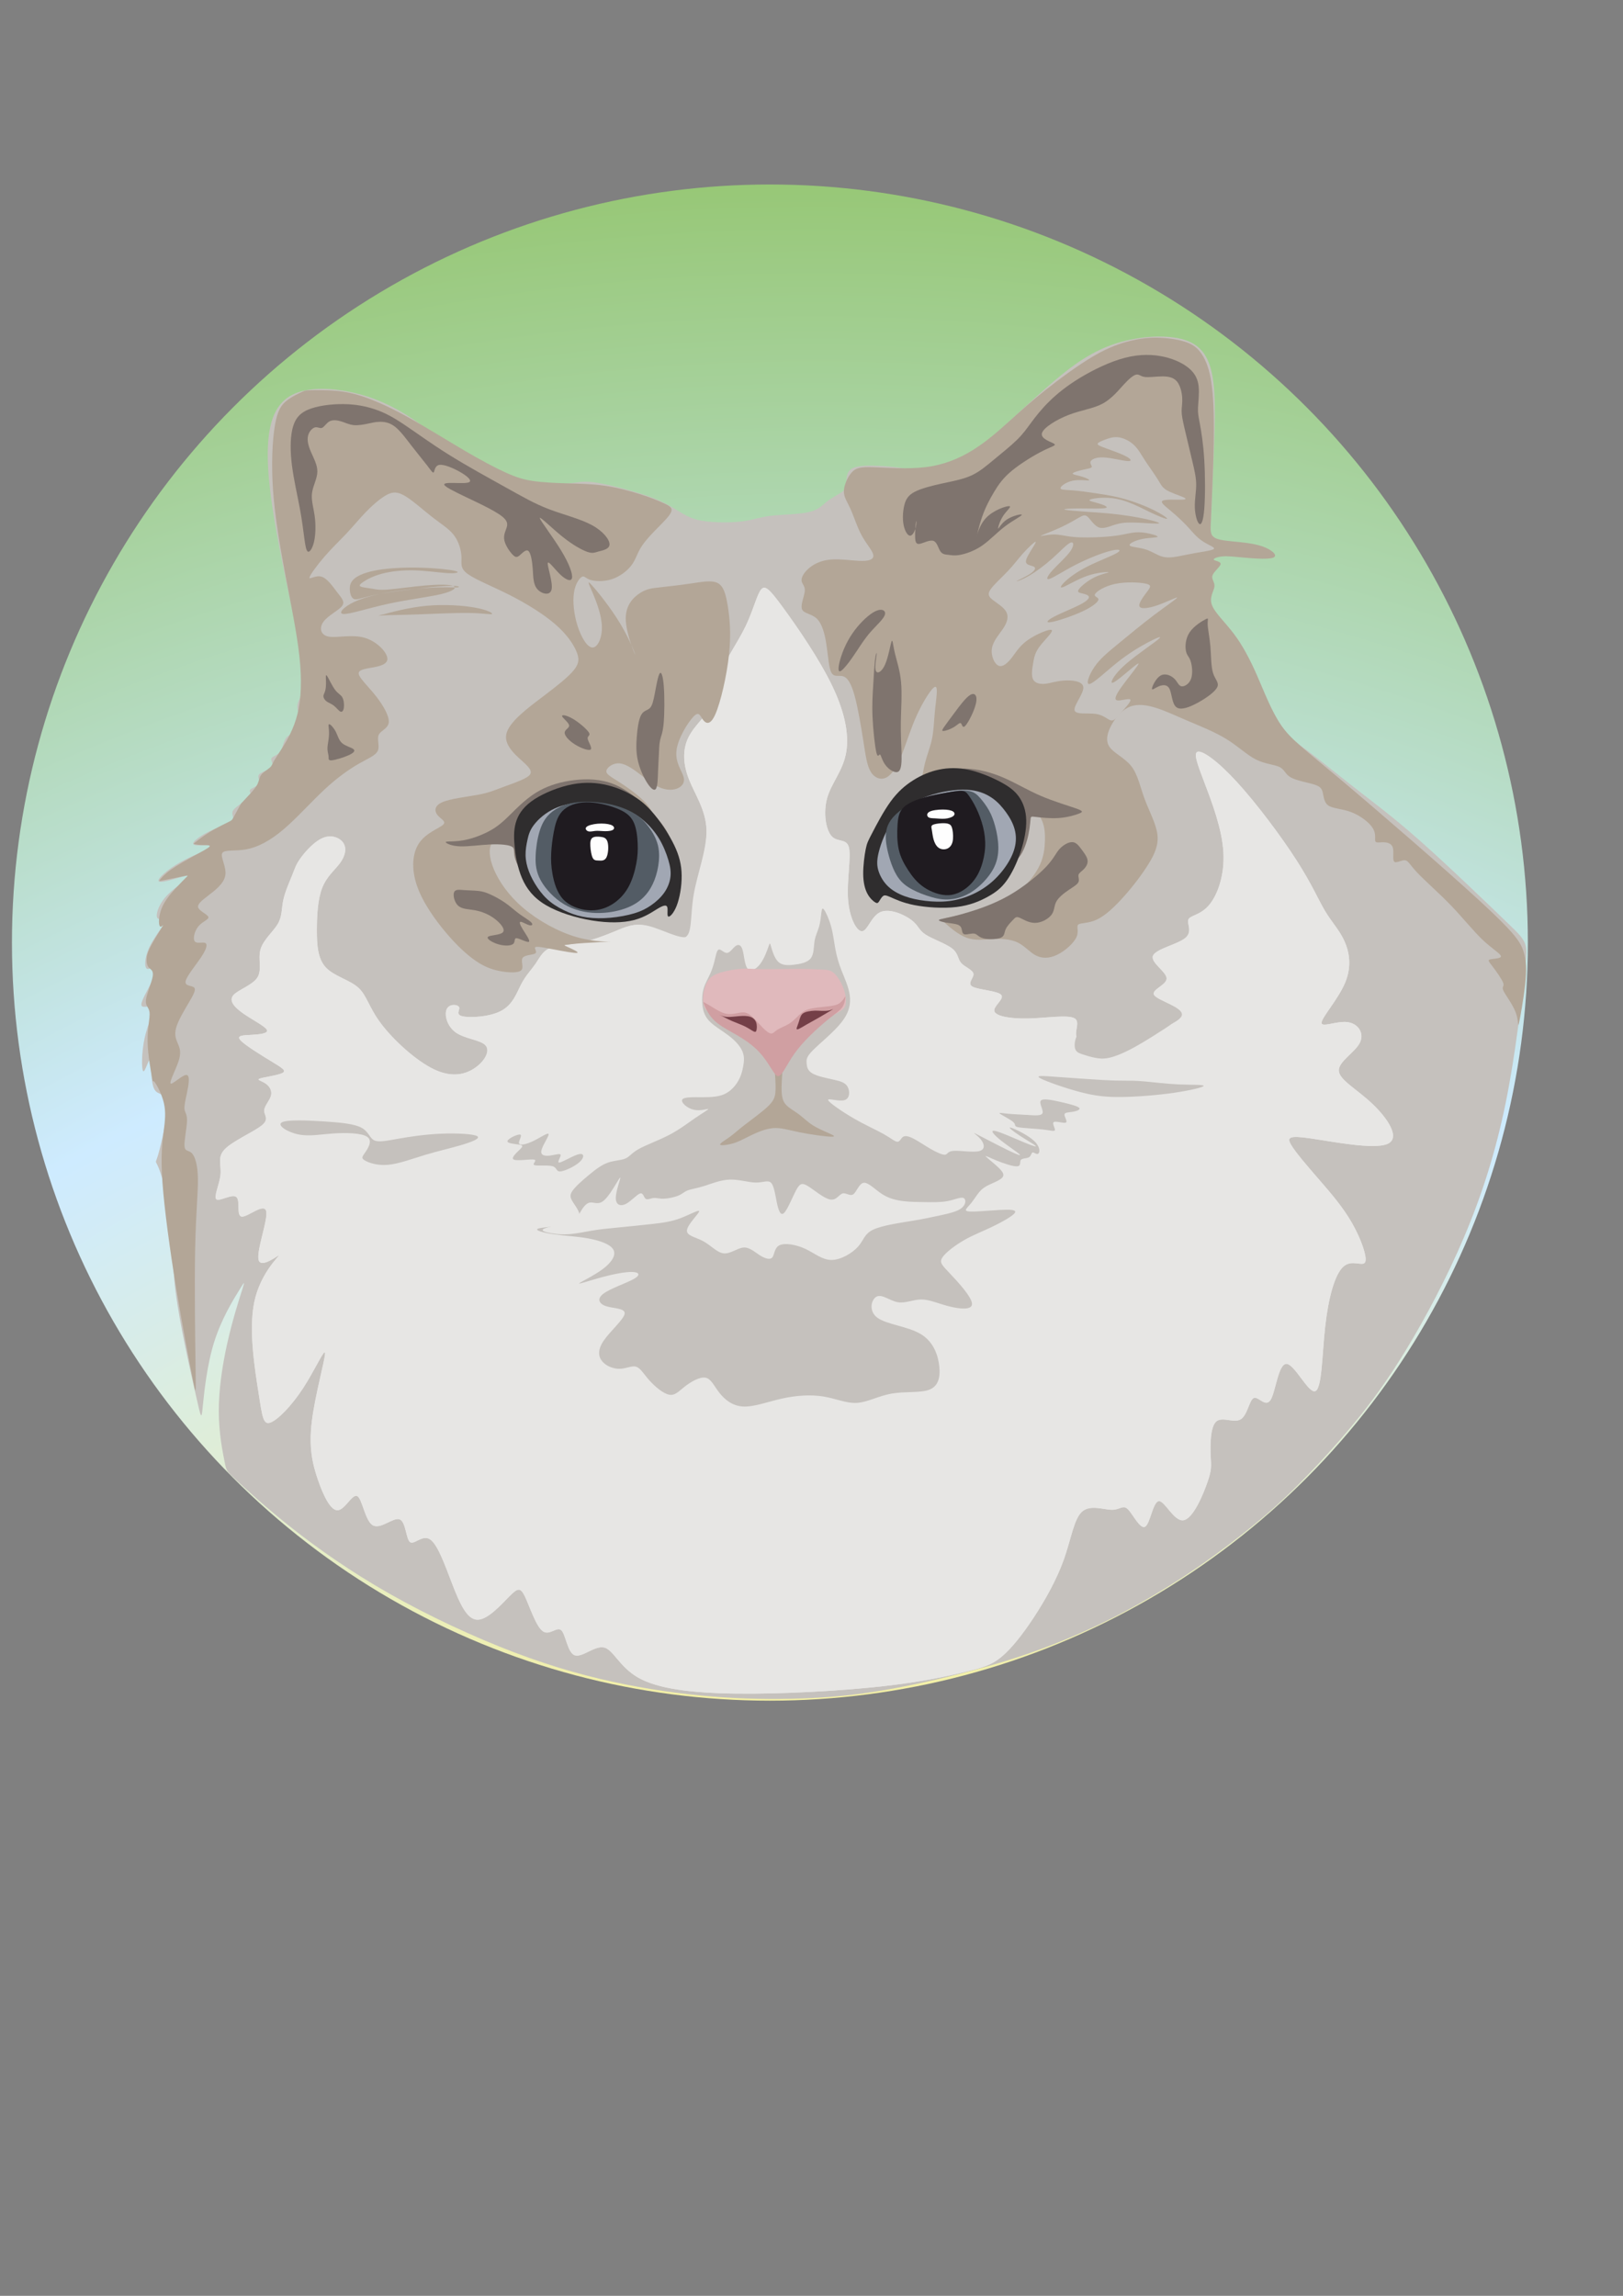 <?xml version="1.0" encoding="UTF-8"?>
<!DOCTYPE svg PUBLIC "-//W3C//DTD SVG 1.1//EN" "http://www.w3.org/Graphics/SVG/1.1/DTD/svg11.dtd">
<!-- Creator: CorelDRAW 2018 (64-Bit) -->
<svg xmlns="http://www.w3.org/2000/svg" xml:space="preserve" width="210mm" height="297mm" version="1.1" style="shape-rendering:geometricPrecision; text-rendering:geometricPrecision; image-rendering:optimizeQuality; fill-rule:evenodd; clip-rule:evenodd"
viewBox="0 0 21000 29700"
 xmlns:xlink="http://www.w3.org/1999/xlink">
 <rect x="0" y="0" width="21000" height="29700" fill="#808080" stroke="none"/>
 <defs>
  <style type="text/css">
   <![CDATA[
    .fil17 {fill:#FEFEFE}
    .fil16 {fill:#FEFEFE}
    .fil14 {fill:#1F1B20}
    .fil15 {fill:#1F1B20}
    .fil8 {fill:#2F2D2E}
    .fil9 {fill:#2F2D2E}
    .fil12 {fill:#535C65}
    .fil13 {fill:#535C65}
    .fil20 {fill:#743F47}
    .fil21 {fill:#743F47}
    .fil6 {fill:#7F746E}
    .fil7 {fill:#7F746E}
    .fil10 {fill:#A1A7B3}
    .fil11 {fill:#A1A7B3}
    .fil4 {fill:#B3A697}
    .fil5 {fill:#B3A697}
    .fil1 {fill:#C5C1BD}
    .fil19 {fill:#D09FA2}
    .fil18 {fill:#E0B9BC}
    .fil2 {fill:#E7E6E4}
    .fil3 {fill:#E7E6E4}
    .fil0 {fill:url(#id0)}
   ]]>
  </style>
  <radialGradient id="id0" gradientUnits="userSpaceOnUse" gradientTransform="matrix(-0.013 -3.085 3.085 -0.013 -88655 65182)" cx="10550.22" cy="32200.55" r="9807.22" fx="10550.22" fy="32200.55">
   <stop offset="0" style="stop-opacity:1; stop-color:#FEFEFE"/>
   <stop offset="0.329" style="stop-opacity:1; stop-color:#F5F0A2"/>
   <stop offset="0.651" style="stop-opacity:1; stop-color:#CEEBFF"/>
   <stop offset="1" style="stop-opacity:1; stop-color:#95C671"/>
  </radialGradient>
 </defs>
 <g id="Слой_x0020_1">
  <g id="_2871629858144">
   <circle class="fil0" cx="9961.79" cy="12193.82" r="9807.22"/>
   <path class="fil1" d="M3769.55 19761.83c337.29,266.24 760.92,566.17 1266.45,853.37 505.52,287.2 1092.95,561.66 1618.83,761.39 525.88,199.74 990.23,324.75 1434.63,413.57 444.39,88.82 868.84,141.44 1273.41,167.79 404.57,26.36 789.25,26.43 1145.08,8.77 355.83,-17.65 682.8,-53.03 1097.78,-131.68 414.99,-78.64 917.98,-200.53 1333.21,-325.32 415.24,-124.79 742.72,-252.46 1028.08,-377.74 285.37,-125.28 528.64,-248.17 777.69,-388.7 249.05,-140.52 503.88,-298.7 756.46,-472.79 252.59,-174.09 502.92,-364.1 715.95,-538.24 213.04,-174.13 388.79,-332.39 600.28,-545.2 211.49,-212.8 458.74,-480.14 688.65,-757.66 229.92,-277.51 442.52,-565.18 687.87,-968.81 245.36,-403.63 523.49,-923.2 752.46,-1463.79 228.98,-540.59 408.81,-1102.18 537.72,-1739.51 128.92,-637.33 206.91,-1350.4 245.91,-1706.93 39,-356.53 39,-356.53 -216.76,-603.47 -255.76,-246.94 -767.28,-740.82 -1146.52,-1075.95 -379.23,-335.14 -626.17,-511.53 -902.52,-729.07 -276.34,-217.55 -582.08,-476.26 -917.22,-687.92 -335.14,-211.67 -699.67,-376.3 -911.34,-499.77 -211.67,-123.47 -270.46,-205.79 -246.95,-352.78 23.52,-146.99 129.36,-358.65 194.03,-799.62 64.68,-440.98 88.2,-1111.26 111.72,-1669.82 23.52,-558.57 47.03,-1005.42 -11.77,-1293.52 -58.79,-288.1 -199.9,-417.46 -446.85,-464.49 -246.94,-47.04 -599.72,-11.77 -899.58,105.83 -299.86,117.59 -546.81,317.5 -776.12,517.41 -229.3,199.91 -440.96,399.81 -652.63,593.84 -211.67,194.03 -423.33,382.17 -623.24,458.61 -199.91,76.43 -388.05,41.16 -535.04,17.64 -146.99,-23.52 -252.83,-35.28 -382.18,-41.16 -129.35,-5.88 -282.23,-5.88 -352.79,41.16 -70.55,47.03 -58.79,141.11 -64.67,199.91 -5.88,58.79 -29.39,82.31 -76.43,111.71 -47.04,29.4 -117.59,64.67 -176.39,111.71 -58.8,47.04 -105.83,105.83 -235.18,135.23 -129.36,29.4 -341.02,29.4 -488.01,47.04 -147,17.64 -229.31,52.92 -358.66,70.56 -129.36,17.64 -305.74,17.64 -435.09,5.88 -129.36,-11.76 -211.67,-35.28 -293.98,-76.44 -82.32,-41.16 -164.64,-99.95 -264.59,-152.87 -99.95,-52.92 -217.55,-99.95 -393.94,-152.87 -176.39,-52.92 -411.57,-111.71 -552.68,-129.35 -141.12,-17.64 -188.15,5.88 -341.02,17.64 -152.87,11.76 -411.58,11.76 -623.24,-17.64 -211.67,-29.4 -376.3,-88.19 -599.72,-241.06 -223.43,-152.88 -505.65,-399.82 -770.23,-576.21 -264.59,-176.39 -511.53,-282.23 -770.23,-341.02 -258.71,-58.8 -529.18,-70.55 -723.2,0.01 -194.03,70.55 -311.63,223.42 -358.66,488.01 -47.04,264.58 -23.52,640.87 58.8,1140.64 82.31,499.77 223.42,1123.01 305.74,1516.95 82.31,393.93 105.83,558.56 82.31,670.28 -23.52,111.71 -94.07,170.5 -88.19,258.7 5.88,88.19 88.19,205.78 70.56,264.58 -17.64,58.79 -135.24,58.79 -194.03,105.83 -58.8,47.04 -58.8,141.11 -94.08,194.03 -35.28,52.92 -105.83,64.67 -117.59,94.07 -11.76,29.4 35.27,76.44 5.88,111.72 -29.4,35.28 -135.24,58.79 -164.63,94.07 -29.4,35.28 17.63,82.31 0,117.59 -17.64,35.28 -99.96,58.8 -117.59,82.32 -17.64,23.52 29.39,47.03 -11.76,94.07 -41.16,47.04 -170.51,117.59 -205.79,170.51 -35.28,52.92 23.52,88.19 -17.64,129.35 -41.16,41.16 -182.27,88.2 -299.86,147 -117.59,58.79 -211.67,129.35 -199.91,158.75 11.76,29.39 129.36,17.63 211.68,11.75 82.31,-5.88 129.34,-5.88 52.91,29.4 -76.44,35.28 -276.34,105.83 -440.97,199.91 -164.63,94.07 -293.99,211.67 -270.47,241.07 23.52,29.39 199.91,-29.4 305.75,-58.8 105.83,-29.4 141.1,-29.4 82.31,17.64 -58.8,47.03 -211.67,141.11 -305.74,252.82 -94.08,111.71 -129.36,241.07 -94.08,270.47 35.28,29.39 141.11,-41.16 123.48,5.88 -17.64,47.03 -158.76,211.66 -229.31,358.65 -70.56,146.99 -70.56,276.35 -29.4,288.11 41.16,11.76 123.47,-94.08 146.99,-94.08 23.52,0 -11.76,105.84 -76.43,235.19 -64.68,129.35 -158.76,282.22 -147,329.26 11.76,47.03 129.36,-11.76 147,35.28 17.63,47.03 -64.68,199.9 -105.84,388.05 -41.16,188.15 -41.16,411.57 -17.64,429.21 23.52,17.64 70.55,-170.51 88.19,-141.11 17.64,29.4 5.89,276.34 52.93,370.42 47.03,94.07 152.87,35.28 164.63,188.15 11.75,152.87 -70.56,517.4 -111.72,658.51 -41.16,141.11 -41.16,58.8 5.88,176.39 47.04,117.59 141.11,435.09 170.51,699.67 29.4,264.59 -5.88,476.25 47.04,893.7 52.91,417.46 194.03,1040.71 264.59,1352.33 70.55,311.62 70.55,311.62 88.19,135.23 17.64,-176.39 52.91,-529.17 146.99,-829.03 94.07,-299.86 246.94,-546.81 323.38,-670.28 76.43,-123.47 76.43,-123.47 35.28,5.88 -41.16,129.35 -123.48,388.06 -188.15,676.16 -64.68,288.1 -111.72,605.6 -110.64,886.61 1.07,281.02 50.25,525.56 74.85,647.82 24.59,122.27 24.59,122.27 150.07,238.54 125.48,116.27 376.44,348.82 713.74,615.06z"/>
   <path class="fil2" d="M4188.01 10835.65c-111.71,41.15 -229.31,170.51 -293.98,258.71 -64.68,88.19 -76.44,135.22 -111.72,223.42 -35.28,88.19 -94.07,217.55 -117.59,329.26 -23.52,111.71 -11.76,205.79 -70.55,305.74 -58.8,99.95 -188.16,205.79 -223.43,329.26 -35.28,123.47 23.51,264.58 -41.16,364.54 -64.68,99.95 -252.82,158.74 -311.61,229.3 -58.8,70.55 11.75,152.87 129.35,235.19 117.59,82.31 282.21,164.62 305.73,211.66 23.52,47.04 -94.07,58.8 -199.9,64.68 -105.84,5.88 -199.91,5.88 -141.11,70.56 58.79,64.67 270.45,194.02 405.69,276.34 135.23,82.31 194.02,117.59 135.23,146.99 -58.8,29.4 -235.18,52.91 -288.1,70.55 -52.92,17.64 17.64,29.4 70.56,64.68 52.91,35.28 88.19,94.07 70.55,158.75 -17.64,64.67 -88.19,135.23 -88.19,194.03 0,58.79 70.55,105.83 -29.4,188.15 -99.95,82.31 -370.42,199.9 -476.25,305.73 -105.83,105.84 -47.04,199.91 -58.8,329.26 -11.76,129.36 -94.07,293.98 -52.91,323.38 41.15,29.4 205.78,-76.44 258.7,-29.4 52.91,47.04 -5.88,246.95 70.56,252.83 76.43,5.88 288.09,-182.27 314.48,-70.81 26.39,111.46 -132.5,522.54 -97.22,634.25 35.28,111.71 264.72,-75.93 260.88,-60 -3.85,15.93 -241,235.43 -317.43,599.97 -76.44,364.54 7.84,874.1 55.86,1181.8 48.01,307.7 59.77,413.54 153.85,378.26 94.07,-35.28 270.45,-211.66 423.32,-446.85 152.87,-235.18 282.23,-529.17 282.23,-446.86 0,82.32 -129.36,540.94 -170.51,876.08 -41.16,335.14 5.87,546.8 76.43,752.59 70.56,205.79 164.63,405.69 258.71,399.81 94.07,-5.88 188.15,-217.54 252.83,-182.27 64.67,35.28 99.94,317.5 199.9,376.29 99.95,58.8 264.58,-105.82 346.9,-76.43 82.31,29.4 82.31,252.83 135.23,293.98 52.91,41.16 158.75,-99.95 258.7,-35.28 99.95,64.68 194.03,335.15 287.57,577.44 93.53,242.3 186.52,456.44 321.76,462.32 135.23,5.88 312.69,-196.5 419.07,-303.57 106.37,-107.06 141.65,-118.82 200.45,4.65 58.79,123.47 141.11,382.18 229.3,446.85 88.19,64.68 182.27,-64.68 240.15,-11.64 57.88,53.04 79.58,288.46 173.66,323.74 94.07,35.28 260.52,-129.59 381.53,-100.19 121.01,29.41 196.57,253.09 446.59,392.89 250.01,139.81 674.48,195.74 1260.53,203.22 586.04,7.48 1333.66,-33.49 1874.28,-92.47 540.62,-58.98 874.23,-135.96 1096.43,-190.18 222.21,-54.22 332.99,-85.68 459.58,-190.03 126.59,-104.34 268.98,-281.57 416.61,-505.42 147.63,-223.85 300.5,-494.32 394.57,-758.9 94.08,-264.58 129.36,-523.29 235.19,-617.36 105.84,-94.07 282.22,-23.52 388.05,-23.52 105.84,0 141.12,-70.55 205.79,-5.88 64.68,64.68 158.76,264.58 223.43,223.42 64.68,-41.15 99.95,-323.37 176.38,-329.25 76.44,-5.88 194.04,264.58 317.51,246.94 123.47,-17.64 252.83,-323.38 311.62,-493.89 58.8,-170.51 47.04,-205.78 41.16,-341.02 -5.88,-135.23 -5.88,-370.41 70.55,-440.97 76.44,-70.55 229.31,23.52 317.5,-29.4 88.2,-52.91 111.72,-252.82 170.51,-276.34 58.8,-23.52 152.88,129.35 217.55,23.51 64.68,-105.83 99.95,-470.36 205.78,-464.48 105.84,5.88 282.23,382.17 370.42,352.77 88.2,-29.39 88.2,-464.49 129.35,-834.91 41.16,-370.41 123.48,-676.15 235.19,-776.11 111.71,-99.95 252.83,5.89 282.22,-58.79 29.4,-64.67 -52.91,-299.86 -170.51,-505.65 -117.59,-205.78 -270.46,-382.17 -423.33,-558.56 -152.87,-176.39 -305.74,-352.78 -364.54,-452.73 -58.79,-99.96 -23.52,-123.47 258.7,-82.31 282.23,41.15 811.39,146.99 987.78,70.56 176.39,-76.44 0.01,-335.15 -199.9,-523.29 -199.91,-188.15 -423.33,-305.75 -429.21,-423.34 -5.88,-117.59 205.78,-235.19 270.45,-358.66 64.68,-123.47 -17.63,-252.83 -158.75,-270.46 -141.11,-17.64 -341.01,76.43 -335.13,5.88 5.88,-70.56 217.54,-305.74 305.73,-517.41 88.2,-211.67 52.93,-399.81 -11.75,-540.92 -64.67,-141.12 -158.75,-235.19 -246.95,-382.18 -88.19,-147 -170.5,-346.9 -370.41,-658.52 -199.91,-311.62 -517.41,-734.96 -770.24,-1011.3 -252.82,-276.34 -440.96,-405.69 -505.64,-393.93 -64.67,11.76 -5.88,164.63 88.19,411.58 94.08,246.94 223.43,587.95 241.07,887.81 17.64,299.86 -76.44,558.57 -188.15,687.92 -111.71,129.35 -241.07,129.35 -264.59,182.27 -23.51,52.91 58.8,158.75 -41.15,241.07 -99.95,82.31 -382.18,141.1 -417.46,229.3 -35.27,88.19 176.39,205.79 176.39,293.99 0,88.19 -211.66,146.98 -158.75,217.54 52.92,70.55 370.42,152.87 358.66,252.82 -11.76,99.95 -352.77,217.55 -664.39,288.11 -311.62,70.55 -593.85,94.07 -676.17,29.4 -82.31,-64.68 35.29,-217.55 -47.03,-270.46 -82.31,-52.92 -364.54,-5.89 -599.73,-0.01 -235.18,5.88 -423.33,-29.4 -440.97,-94.07 -17.64,-64.68 135.24,-158.76 88.2,-211.67 -47.04,-52.92 -293.98,-64.68 -370.42,-105.83 -76.44,-41.16 17.64,-111.72 11.76,-164.63 -5.88,-52.92 -111.72,-88.2 -158.76,-141.11 -47.03,-52.92 -35.27,-123.48 -117.59,-188.15 -82.31,-64.68 -258.69,-123.47 -346.89,-182.27 -88.19,-58.8 -88.19,-117.59 -182.27,-188.14 -94.07,-70.56 -282.22,-152.88 -399.82,-99.96 -117.59,52.92 -164.62,241.06 -235.18,246.94 -70.55,5.88 -164.63,-170.51 -182.27,-411.57 -17.63,-241.07 41.16,-546.81 11.76,-670.28 -29.39,-123.47 -146.99,-64.68 -223.43,-146.99 -76.43,-82.32 -111.71,-305.74 -58.8,-493.89 52.92,-188.15 194.04,-341.02 241.07,-564.44 47.04,-223.43 0.01,-517.41 -170.5,-876.06 -170.51,-358.66 -464.5,-782 -640.89,-1023.06 -176.39,-241.07 -235.18,-299.86 -288.1,-229.3 -52.92,70.55 -99.95,270.45 -199.9,476.24 -99.96,205.79 -252.83,417.45 -311.62,582.08 -58.8,164.63 -23.53,282.23 -94.08,411.58 -70.56,129.35 -246.94,270.46 -329.25,435.09 -82.32,164.63 -70.56,352.78 5.88,546.81 76.43,194.03 217.54,393.93 226.97,648.84 9.43,254.91 -112.81,564.81 -150.29,836.01 -37.48,271.19 9.8,503.68 -87.82,548.63 -97.63,44.95 -340.17,-97.62 -520.23,-139.51 -180.07,-41.89 -297.67,16.9 -438.78,75.7 -141.11,58.8 -305.74,117.59 -458.61,146.99 -152.87,29.4 -293.98,29.4 -382.17,70.56 -88.2,41.15 -123.48,123.47 -176.39,199.91 -52.92,76.43 -123.48,146.98 -182.27,258.7 -58.8,111.71 -105.83,264.58 -258.7,346.9 -152.87,82.31 -411.58,94.07 -505.65,70.55 -94.08,-23.52 -23.52,-82.31 -41.16,-117.59 -17.64,-35.28 -123.48,-47.04 -158.75,23.52 -35.28,70.55 0,223.42 117.6,305.74 117.59,82.31 317.49,94.07 382.17,164.63 64.67,70.55 -5.88,199.91 -129.35,288.11 -123.48,88.19 -299.87,135.22 -535.05,23.51 -235.19,-111.71 -529.17,-382.18 -687.92,-593.84 -158.75,-211.67 -182.27,-364.54 -293.98,-464.49 -111.72,-99.96 -311.62,-146.99 -417.45,-258.7 -105.84,-111.72 -117.6,-288.11 -117.6,-482.14 0,-194.03 11.76,-405.69 70.56,-552.68 58.79,-146.99 164.63,-229.31 229.31,-317.5 64.67,-88.2 88.19,-182.27 47.04,-252.83 -41.16,-70.56 -147,-117.59 -258.71,-76.43z"/>
   <path class="fil1" d="M3859.85 14675.32c140.02,29.11 281.13,-0.28 451.64,-12.04 170.51,-11.76 370.41,-5.88 440.97,44.1 70.56,49.97 11.76,144.05 -26.45,199.9 -38.22,55.86 -55.86,73.5 -8.82,102.9 47.03,29.4 158.75,70.55 299.86,58.79 141.11,-11.76 311.62,-76.43 476.25,-126.41 164.63,-49.98 323.38,-85.25 464.49,-126.41 141.11,-41.16 264.59,-88.19 217.55,-117.59 -47.04,-29.4 -264.58,-41.16 -470.37,-32.34 -205.79,8.82 -399.82,38.21 -549.75,64.67 -149.93,26.46 -255.77,49.98 -314.56,20.59 -58.8,-29.4 -70.56,-111.72 -161.69,-161.69 -91.14,-49.98 -261.65,-67.62 -481.05,-82.03 -219.4,-14.42 -487.68,-25.62 -552.35,12.6 -64.68,38.22 74.25,125.84 214.28,154.96z"/>
   <path class="fil1" d="M6566.33 14760.29c8.82,-32.34 132.3,-91.13 164.64,-82.31 32.33,8.82 -26.46,85.25 -14.7,114.65 11.75,29.4 94.07,11.76 185.2,-32.34 91.13,-44.1 191.09,-114.65 196.97,-88.19 5.88,26.45 -82.32,149.93 -94.07,214.6 -11.76,64.68 52.91,70.56 117.59,61.74 64.68,-8.82 129.35,-32.33 132.29,-5.88 2.94,26.46 -55.85,102.9 -14.69,97.02 41.15,-5.88 182.26,-94.08 252.82,-108.78 70.55,-14.69 70.55,44.1 5.88,102.9 -64.68,58.8 -194.04,117.59 -249.89,120.53 -55.86,2.94 -38.22,-49.97 -99.95,-67.61 -61.74,-17.64 -202.85,-0.01 -235.19,-14.71 -32.34,-14.7 44.1,-61.73 -2.94,-70.55 -47.04,-8.82 -217.55,20.58 -261.64,0 -44.1,-20.58 38.21,-91.13 79.37,-132.29 41.16,-41.16 41.16,-52.92 -11.75,-61.74 -52.92,-8.82 -158.76,-14.7 -149.94,-47.04z"/>
   <path class="fil3" d="M4188.01 10835.65c-111.71,41.15 -229.31,170.51 -293.98,258.71 -64.68,88.19 -76.44,135.22 -111.72,223.42 -35.28,88.19 -94.07,217.55 -117.59,329.26 -23.52,111.71 -11.76,205.79 -70.55,305.74 -58.8,99.95 -188.16,205.79 -223.43,329.26 -35.28,123.47 23.51,264.58 -41.16,364.54 -64.68,99.95 -252.82,158.74 -311.61,229.3 -58.8,70.55 11.75,152.87 129.35,235.19 117.59,82.31 282.21,164.62 305.73,211.66 23.52,47.04 -94.07,58.8 -199.9,64.68 -105.84,5.88 -199.91,5.88 -141.11,70.56 58.79,64.67 270.45,194.02 405.69,276.34 135.23,82.31 194.02,117.59 135.23,146.99 -58.8,29.4 -235.18,52.91 -288.1,70.55 -52.92,17.64 17.64,29.4 70.56,64.68 52.91,35.28 88.19,94.07 70.55,158.75 -17.64,64.67 -88.19,135.23 -88.19,194.03 0,58.79 70.55,105.83 -29.4,188.15 -99.95,82.31 -370.42,199.9 -476.25,305.73 -105.83,105.84 -47.04,199.91 -58.8,329.26 -11.76,129.36 -94.07,293.98 -52.91,323.38 41.15,29.4 205.78,-76.44 258.7,-29.4 52.91,47.04 -5.88,246.95 70.56,252.83 76.43,5.88 288.09,-182.27 314.48,-70.81 26.39,111.46 -132.5,522.54 -97.22,634.25 35.28,111.71 264.72,-75.93 260.88,-60 -3.85,15.93 -241,235.43 -317.43,599.97 -76.44,364.54 7.84,874.1 55.86,1181.8 48.01,307.7 59.77,413.54 153.85,378.26 94.07,-35.28 270.45,-211.66 423.32,-446.85 152.87,-235.18 282.23,-529.17 282.23,-446.86 0,82.32 -129.36,540.94 -170.51,876.08 -41.16,335.14 5.87,546.8 76.43,752.59 70.56,205.79 164.63,405.69 258.71,399.81 94.07,-5.88 188.15,-217.54 252.83,-182.27 64.67,35.28 99.94,317.5 199.9,376.29 99.95,58.8 264.58,-105.82 346.9,-76.43 82.31,29.4 82.31,252.83 135.23,293.98 52.91,41.16 158.75,-99.95 258.7,-35.28 99.95,64.68 194.03,335.15 287.57,577.44 93.53,242.3 186.52,456.44 321.76,462.32 135.23,5.88 312.69,-196.5 419.07,-303.57 106.37,-107.06 141.65,-118.82 200.45,4.65 58.79,123.47 141.11,382.18 229.3,446.85 88.19,64.68 182.27,-64.68 240.15,-11.64 57.88,53.04 79.58,288.46 173.66,323.74 94.07,35.28 260.52,-129.59 381.53,-100.19 121.01,29.41 196.57,253.09 446.59,392.89 250.01,139.81 674.48,195.74 1260.53,203.22 586.04,7.48 1333.66,-33.49 1874.28,-92.47 540.62,-58.98 874.23,-135.96 1096.43,-190.18 222.21,-54.22 332.99,-85.68 459.58,-190.03 126.59,-104.34 268.98,-281.57 416.61,-505.42 147.63,-223.85 300.5,-494.32 394.57,-758.9 94.08,-264.58 129.36,-523.29 235.19,-617.36 105.84,-94.07 282.22,-23.52 388.05,-23.52 105.84,0 141.12,-70.55 205.79,-5.88 64.68,64.68 158.76,264.58 223.43,223.42 64.68,-41.15 99.95,-323.37 176.38,-329.25 76.44,-5.88 194.04,264.58 317.51,246.94 123.47,-17.64 252.83,-323.38 311.62,-493.89 58.8,-170.51 47.04,-205.78 41.16,-341.02 -5.88,-135.23 -5.88,-370.41 70.55,-440.97 76.44,-70.55 229.31,23.52 317.5,-29.4 88.2,-52.91 111.72,-252.82 170.51,-276.34 58.8,-23.52 152.88,129.35 217.55,23.51 64.68,-105.83 99.95,-470.36 205.78,-464.48 105.84,5.88 282.23,382.17 370.42,352.77 88.2,-29.39 88.2,-464.49 129.35,-834.91 41.16,-370.41 123.48,-676.15 235.19,-776.11 111.71,-99.95 252.83,5.89 282.22,-58.79 29.4,-64.67 -52.91,-299.86 -170.51,-505.65 -117.59,-205.78 -270.46,-382.17 -423.33,-558.56 -152.87,-176.39 -305.74,-352.78 -364.54,-452.73 -58.79,-99.96 -23.52,-123.47 258.7,-82.31 282.23,41.15 811.39,146.99 987.78,70.56 176.39,-76.44 0.01,-335.15 -199.9,-523.29 -199.91,-188.15 -423.33,-305.75 -429.21,-423.34 -5.88,-117.59 205.78,-235.19 270.45,-358.66 64.68,-123.47 -17.63,-252.83 -158.75,-270.46 -141.11,-17.64 -341.01,76.43 -335.13,5.88 5.88,-70.56 217.54,-305.74 305.73,-517.41 88.2,-211.67 52.93,-399.81 -11.75,-540.92 -64.67,-141.12 -158.75,-235.19 -246.95,-382.18 -88.19,-147 -170.5,-346.9 -370.41,-658.52 -199.91,-311.62 -517.41,-734.96 -770.24,-1011.3 -252.82,-276.34 -440.96,-405.69 -505.64,-393.93 -64.67,11.76 -5.88,164.63 88.19,411.58 94.08,246.94 223.43,587.95 241.07,887.81 17.64,299.86 -76.44,558.57 -188.15,687.92 -111.71,129.35 -241.07,129.35 -264.59,182.27 -23.51,52.91 58.8,158.75 -41.15,241.07 -99.95,82.31 -382.18,141.1 -417.46,229.3 -35.27,88.19 176.39,205.79 176.39,293.99 0,88.19 -211.66,146.98 -158.75,217.54 52.92,70.55 370.42,152.87 358.66,252.82 -11.76,99.95 -352.77,217.55 -664.39,288.11 -311.62,70.55 -593.85,94.07 -676.17,29.4 -82.31,-64.68 35.29,-217.55 -47.03,-270.46 -82.31,-52.92 -364.54,-5.89 -599.73,-0.01 -235.18,5.88 -423.33,-29.4 -440.97,-94.07 -17.64,-64.68 135.24,-158.76 88.2,-211.67 -47.04,-52.92 -293.98,-64.68 -370.42,-105.83 -76.44,-41.16 17.64,-111.72 11.76,-164.63 -5.88,-52.92 -111.72,-88.2 -158.76,-141.11 -47.03,-52.92 -35.27,-123.48 -117.59,-188.15 -82.31,-64.68 -258.69,-123.47 -346.89,-182.27 -88.19,-58.8 -88.19,-117.59 -182.27,-188.14 -94.07,-70.56 -282.22,-152.88 -399.82,-99.96 -117.59,52.92 -164.62,241.06 -235.18,246.94 -70.55,5.88 -164.63,-170.51 -182.27,-411.57 -17.63,-241.07 41.16,-546.81 11.76,-670.28 -29.39,-123.47 -146.99,-64.68 -223.43,-146.99 -76.43,-82.32 -111.71,-305.74 -58.8,-493.89 52.92,-188.15 194.04,-341.02 241.07,-564.44 47.04,-223.43 0.01,-517.41 -170.5,-876.06 -170.51,-358.66 -464.5,-782 -640.89,-1023.06 -176.39,-241.07 -235.18,-299.86 -288.1,-229.3 -52.92,70.55 -99.95,270.45 -199.9,476.24 -99.96,205.79 -252.83,417.45 -311.62,582.08 -58.8,164.63 -23.53,282.23 -94.08,411.58 -70.56,129.35 -246.94,270.46 -329.25,435.09 -82.32,164.63 -70.56,352.78 5.88,546.81 76.43,194.03 217.54,393.93 225.38,649.21 7.84,255.27 -117.59,565.91 -164.62,839.31 -47.03,273.4 -15.67,509.56 -111.7,554.15 -96.04,44.58 -319.47,-102.4 -489.98,-146.49 -170.52,-44.1 -288.12,14.69 -429.23,73.49 -141.11,58.8 -305.74,117.59 -458.61,146.99 -152.87,29.4 -293.98,29.4 -382.17,70.56 -88.2,41.15 -123.48,123.47 -176.39,199.91 -52.92,76.43 -123.48,146.98 -182.27,258.7 -58.8,111.71 -105.83,264.58 -258.7,346.9 -152.87,82.31 -411.58,94.07 -505.65,70.55 -94.08,-23.52 -23.52,-82.31 -41.16,-117.59 -17.64,-35.28 -123.48,-47.04 -158.75,23.52 -35.28,70.55 0,223.42 117.6,305.74 117.59,82.31 317.49,94.07 382.17,164.63 64.67,70.55 -5.88,199.91 -129.35,288.11 -123.48,88.19 -299.87,135.22 -535.05,23.51 -235.19,-111.71 -529.17,-382.18 -687.92,-593.84 -158.75,-211.67 -182.27,-364.54 -293.98,-464.49 -111.72,-99.96 -311.62,-146.99 -417.45,-258.7 -105.84,-111.72 -117.6,-288.11 -117.6,-482.14 0,-194.03 11.76,-405.69 70.56,-552.68 58.79,-146.99 164.63,-229.31 229.31,-317.5 64.67,-88.2 88.19,-182.27 47.04,-252.83 -41.16,-70.56 -147,-117.59 -258.71,-76.43z"/>
   <path class="fil1" d="M3859.85 14675.32c140.02,29.11 281.13,-0.28 451.64,-12.04 170.51,-11.76 370.41,-5.88 440.97,44.1 70.56,49.97 11.76,144.05 -26.45,199.9 -38.22,55.86 -55.86,73.5 -8.82,102.9 47.03,29.4 158.75,70.55 299.86,58.79 141.11,-11.76 311.62,-76.43 476.25,-126.41 164.63,-49.98 323.38,-85.25 464.49,-126.41 141.11,-41.16 264.59,-88.19 217.55,-117.59 -47.04,-29.4 -264.58,-41.16 -470.37,-32.34 -205.79,8.82 -399.82,38.21 -549.75,64.67 -149.93,26.46 -255.77,49.98 -314.56,20.59 -58.8,-29.4 -70.56,-111.72 -161.69,-161.69 -91.14,-49.98 -261.65,-67.62 -481.05,-82.03 -219.4,-14.42 -487.68,-25.62 -552.35,12.6 -64.68,38.22 74.25,125.84 214.28,154.96z"/>
   <path class="fil1" d="M6566.33 14760.29c8.82,-32.34 132.3,-91.13 164.64,-82.31 32.33,8.82 -26.46,85.25 -14.7,114.65 11.75,29.4 94.07,11.76 185.2,-32.34 91.13,-44.1 191.09,-114.65 196.97,-88.19 5.88,26.45 -82.32,149.93 -94.07,214.6 -11.76,64.68 52.91,70.56 117.59,61.74 64.68,-8.82 129.35,-32.33 132.29,-5.88 2.94,26.46 -55.85,102.9 -14.69,97.02 41.15,-5.88 182.26,-94.08 252.82,-108.78 70.55,-14.69 70.55,44.1 5.88,102.9 -64.68,58.8 -194.04,117.59 -249.89,120.53 -55.86,2.94 -38.22,-49.97 -99.95,-67.61 -61.74,-17.64 -202.85,-0.01 -235.19,-14.71 -32.34,-14.7 44.1,-61.73 -2.94,-70.55 -47.04,-8.82 -217.55,20.58 -261.64,0 -44.1,-20.58 38.21,-91.13 79.37,-132.29 41.16,-41.16 41.16,-52.92 -11.75,-61.74 -52.92,-8.82 -158.76,-14.7 -149.94,-47.04z"/>
   <path class="fil1" d="M13969.83 13355.65c-55.85,48.51 -71.79,142.28 -62.12,196.52 9.67,54.24 44.94,68.94 91.98,85.11 47.04,16.17 105.83,33.8 163.16,45.56 57.33,11.76 113.18,17.64 188.15,1.47 74.97,-16.17 169.04,-54.38 268.99,-105.83 99.96,-51.45 205.8,-116.12 305.19,-178.36 99.39,-62.24 192.34,-122.03 252.84,-166.86 60.5,-44.83 88.56,-74.7 6.8,-93.3 -81.75,-18.61 -273.31,-25.97 -452.88,2.7 -179.56,28.66 -347.13,93.33 -478.8,127.29 -131.67,33.96 -227.45,37.19 -283.31,85.7z"/>
   <path class="fil1" d="M13673.37 13931.26c179.33,13.23 432.16,30.87 587.97,39.69 155.81,8.82 214.6,8.82 283.69,8.82 69.09,0 148.46,0 266.05,10.29 117.6,10.29 273.41,30.86 435.1,38.21 161.69,7.35 329.26,1.47 327.79,19.11 -1.47,17.64 -171.98,58.8 -385.12,89.67 -213.13,30.87 -468.9,51.44 -668.81,54.38 -199.9,2.94 -343.96,-11.76 -540.93,-63.2 -196.96,-51.45 -446.85,-139.65 -518.88,-179.33 -72.02,-39.69 33.82,-30.87 213.14,-17.64z"/>
   <path class="fil1" d="M7864.27 15041.09c82.31,-29.4 170.51,-29.4 226.37,-52.92 55.85,-23.52 79.36,-70.56 173.44,-123.48 94.07,-52.91 258.7,-111.71 393.94,-182.26 135.23,-70.56 241.06,-152.87 335.14,-217.55 94.07,-64.68 176.39,-111.71 170.51,-117.59 -5.88,-5.88 -99.96,29.39 -188.15,8.82 -88.2,-20.58 -170.51,-97.02 -146.99,-132.29 23.51,-35.28 152.87,-29.4 264.58,-29.4 111.71,0 205.79,-5.88 282.23,-41.16 76.43,-35.28 135.22,-99.95 173.44,-164.63 38.22,-64.68 55.86,-129.35 67.62,-194.03 11.76,-64.68 17.64,-129.35 -11.76,-196.96 -29.4,-67.62 -94.07,-138.18 -179.32,-202.85 -85.26,-64.68 -191.1,-123.47 -252.83,-191.09 -61.74,-67.62 -79.38,-144.05 -85.26,-217.55 -5.88,-73.5 0,-144.05 20.58,-208.72 20.58,-64.68 55.85,-123.48 82.31,-182.27 26.46,-58.8 44.1,-117.59 58.8,-179.33 14.7,-61.74 26.46,-126.41 52.92,-132.29 26.46,-5.88 67.61,47.03 105.83,44.09 38.22,-2.94 73.49,-61.73 108.77,-88.19 35.28,-26.46 70.56,-20.58 91.14,47.04 20.58,67.61 26.46,196.96 64.68,244 38.21,47.03 108.77,11.76 162.42,-58.07 53.64,-69.83 90.37,-174.21 108.74,-226.4 18.37,-52.19 18.37,-52.19 32.34,-2.94 13.97,49.25 41.91,147.75 91.16,197 49.25,49.25 119.8,49.25 202.12,40.43 82.31,-8.82 176.39,-26.45 220.49,-82.31 44.09,-55.86 38.21,-149.93 49.97,-223.43 11.76,-73.5 41.16,-126.41 58.8,-188.14 17.64,-61.74 23.52,-132.3 29.4,-179.33 5.88,-47.04 11.75,-70.56 35.27,-38.22 23.52,32.33 64.68,120.53 91.14,217.54 26.46,97.01 38.21,202.85 55.85,296.93 17.64,94.07 41.16,176.38 79.38,273.4 38.22,97.01 91.13,208.73 105.83,320.44 14.7,111.71 -8.82,223.43 -108.78,349.84 -99.95,126.41 -276.33,267.52 -364.53,355.72 -88.19,88.19 -88.19,123.46 -85.25,167.56 2.94,44.1 8.82,97.01 73.49,135.23 64.68,38.22 188.15,61.74 279.28,82.32 91.14,20.58 149.93,38.22 179.33,94.08 29.4,55.85 29.4,149.93 -44.1,170.51 -73.49,20.57 -220.48,-32.34 -208.72,0 11.76,32.33 182.27,149.93 335.14,238.13 152.87,88.19 288.1,146.98 382.17,199.9 94.08,52.92 146.99,99.95 179.33,99.95 32.34,0 44.1,-47.03 73.5,-64.67 29.4,-17.64 76.43,-5.89 138.17,26.45 61.74,32.34 138.17,85.25 214.6,129.35 76.44,44.1 152.88,79.38 188.15,76.44 35.28,-2.94 29.41,-44.09 111.72,-49.97 82.32,-5.88 252.82,23.51 332.19,2.93 79.38,-20.58 67.63,-91.13 20.59,-149.93 -47.04,-58.8 -129.35,-105.83 -64.68,-73.49 64.68,32.33 276.34,144.05 408.63,208.72 132.3,64.68 185.21,82.32 152.87,52.92 -32.33,-29.4 -149.93,-105.83 -238.12,-176.39 -88.19,-70.56 -146.99,-135.23 -79.37,-123.47 67.62,11.76 261.64,99.95 382.17,149.93 120.54,49.98 167.57,61.74 144.05,41.16 -23.51,-20.58 -117.59,-73.49 -202.85,-129.35 -85.25,-55.86 -161.68,-114.65 -114.65,-102.89 47.04,11.75 217.55,94.07 299.86,170.51 82.32,76.43 76.44,146.98 55.86,164.62 -20.58,17.64 -55.85,-17.64 -73.49,-14.7 -17.64,2.94 -17.64,44.1 -47.04,61.74 -29.4,17.64 -88.19,11.76 -105.83,35.28 -17.64,23.52 5.87,76.43 -44.11,82.31 -49.97,5.88 -173.44,-35.27 -267.52,-73.49 -94.07,-38.22 -158.74,-73.5 -141.11,-52.92 17.64,20.58 117.6,97.01 173.45,152.87 55.86,55.86 67.62,91.13 35.28,123.47 -32.34,32.34 -108.77,61.74 -164.63,88.2 -55.86,26.46 -91.13,49.97 -126.41,91.13 -35.28,41.16 -70.55,99.95 -105.83,144.05 -35.28,44.1 -70.56,73.5 -70.56,91.14 0,17.64 35.28,23.51 117.59,20.57 82.32,-2.94 211.67,-14.69 326.32,-20.57 114.65,-5.88 214.61,-5.88 191.09,35.27 -23.52,41.16 -170.51,123.48 -299.86,185.21 -129.35,61.74 -241.07,102.89 -358.66,170.51 -117.59,67.62 -241.07,161.69 -282.23,226.37 -41.15,64.68 0.01,99.95 105.84,211.66 105.84,111.72 276.35,299.87 279.29,385.12 2.94,85.26 -161.69,67.62 -299.86,32.34 -138.17,-35.28 -249.89,-88.19 -355.73,-88.19 -105.83,0 -205.78,52.91 -305.74,35.27 -99.95,-17.64 -199.91,-105.83 -270.47,-73.5 -70.55,32.34 -111.7,185.22 5.89,273.41 117.59,88.2 393.94,111.71 561.51,211.66 167.57,99.96 226.36,276.35 241.06,420.4 14.7,144.05 -14.7,255.77 -129.36,299.86 -114.65,44.1 -314.55,20.58 -485.06,49.98 -170.51,29.4 -311.62,111.71 -449.79,120.53 -138.17,8.82 -273.41,-55.85 -435.1,-82.31 -161.69,-26.46 -349.83,-14.7 -535.04,26.45 -185.21,41.16 -367.48,111.72 -508.59,102.9 -141.11,-8.82 -241.07,-97.02 -308.68,-185.21 -67.62,-88.19 -102.89,-176.39 -176.38,-188.15 -73.5,-11.75 -185.22,52.92 -264.59,114.65 -79.38,61.74 -126.42,120.54 -202.85,105.84 -76.44,-14.7 -182.28,-102.9 -255.77,-185.21 -73.5,-82.31 -114.65,-158.75 -170.51,-176.39 -55.86,-17.63 -126.41,23.52 -208.72,26.46 -82.32,2.94 -176.4,-32.34 -229.31,-94.08 -52.92,-61.73 -64.68,-149.93 17.64,-270.46 82.31,-120.53 258.7,-273.4 270.46,-346.9 11.76,-73.49 -141.11,-67.61 -235.18,-97.01 -94.08,-29.4 -129.35,-94.07 -41.15,-161.69 88.19,-67.62 299.85,-138.17 393.93,-191.09 94.07,-52.92 70.55,-88.19 -17.64,-91.13 -88.2,-2.94 -241.07,26.45 -393.94,67.61 -152.87,41.16 -305.74,94.07 -293.98,79.37 11.76,-14.69 188.15,-97.01 305.74,-185.2 117.59,-88.19 176.39,-182.27 135.23,-252.83 -41.16,-70.55 -182.27,-117.58 -329.26,-144.04 -146.99,-26.46 -299.86,-32.34 -440.97,-52.92 -141.11,-20.58 -270.47,-55.86 -191.09,-76.44 79.37,-20.58 367.48,-26.46 473.31,-82.32 105.83,-55.85 29.4,-161.69 -17.64,-232.25 -47.04,-70.55 -64.67,-105.82 -26.45,-164.62 38.21,-58.79 132.29,-141.11 217.55,-211.67 85.25,-70.55 161.68,-129.34 244,-158.74z"/>
   <path class="fil3" d="M9107.81 15343.88c94.07,-29.4 211.67,-79.37 332.2,-83.78 120.53,-4.41 244.01,36.75 338.09,38.22 94.07,1.47 158.74,-36.75 198.43,2.93 39.69,39.69 54.39,157.29 74.97,255.77 20.58,98.49 47.03,177.86 92.6,135.23 45.57,-42.62 110.24,-207.25 157.28,-295.45 47.04,-88.19 76.43,-99.95 154.34,-51.45 77.9,48.51 204.32,157.29 285.16,171.98 80.85,14.7 116.13,-64.67 160.23,-77.9 44.1,-13.23 97.01,39.68 139.64,10.28 42.63,-29.39 74.96,-141.11 135.22,-148.46 60.27,-7.34 148.47,89.67 241.07,148.47 92.61,58.8 189.62,79.37 279.28,89.66 89.67,10.29 171.99,10.29 267.53,11.76 95.54,1.47 204.32,4.41 296.92,-13.23 92.61,-17.64 169.04,-55.85 205.79,-40.17 36.75,15.68 33.8,85.25 -26.47,132.29 -60.26,47.04 -177.85,71.53 -282.21,94.07 -104.36,22.54 -195.5,43.12 -355.72,69.58 -160.22,26.46 -389.52,58.79 -505.65,114.65 -116.12,55.86 -119.06,135.23 -194.03,219.01 -74.96,83.79 -221.96,171.99 -343.96,171.99 -122,0 -219.02,-88.2 -339.55,-144.06 -120.53,-55.85 -264.58,-79.37 -333.66,-45.56 -69.09,33.81 -63.21,124.94 -94.08,158.75 -30.87,33.81 -98.48,10.29 -164.63,-32.34 -66.15,-42.63 -130.82,-104.36 -208.72,-97.01 -77.91,7.35 -169.05,83.78 -254.3,74.96 -85.26,-8.81 -164.63,-102.89 -264.58,-157.28 -99.96,-54.38 -220.5,-69.08 -210.21,-144.05 10.29,-74.96 151.41,-210.2 157.29,-241.07 5.88,-30.86 -123.48,42.63 -239.6,86.73 -116.12,44.1 -219.02,58.8 -360.13,74.97 -141.11,16.17 -320.44,33.8 -455.67,47.03 -135.23,13.23 -226.37,22.05 -327.87,39.07 -101.51,17.02 -213.39,42.25 -319.28,47.62 -105.89,5.37 -205.8,-9.11 -266.47,-25.15 -60.67,-16.04 -82.12,-33.65 -13.95,-56.17 68.16,-22.52 225.93,-49.96 312.76,-82.61 86.83,-32.64 102.71,-70.48 131.62,-120.95 28.91,-50.46 70.84,-113.55 119.74,-124.51 48.89,-10.96 104.74,30.19 170.89,-15.38 66.15,-45.56 142.58,-177.86 185.21,-248.42 42.63,-70.55 51.45,-79.37 35.28,-23.52 -16.17,55.86 -57.33,176.4 -49.98,246.95 7.35,70.56 63.2,91.14 129.35,57.33 66.15,-33.81 142.58,-122 183.74,-135.23 41.16,-13.23 47.04,48.5 70.56,67.61 23.52,19.11 64.67,-4.4 102.89,-8.81 38.22,-4.41 73.5,10.29 132.3,8.82 58.79,-1.47 141.11,-19.11 192.56,-41.16 51.44,-22.05 72.02,-48.51 117.59,-66.15 45.56,-17.64 116.12,-26.46 210.19,-55.86z"/>
   <path class="fil1" d="M13175.03 14582.48c60.27,11.76 216.06,17.65 318.95,29.41 102.89,11.76 152.86,29.4 155.8,5.88 2.94,-23.52 -41.15,-88.19 -13.23,-102.89 27.93,-14.7 127.89,20.57 154.34,7.34 26.46,-13.23 -20.57,-74.96 -17.63,-104.36 2.94,-29.4 55.85,-26.46 108.77,-35.28 52.92,-8.82 105.83,-29.39 79.37,-52.91 -26.45,-23.52 -132.29,-49.98 -242.53,-74.97 -110.24,-24.99 -224.9,-48.51 -251.36,-16.17 -26.45,32.34 35.28,120.53 22.05,160.22 -13.22,39.69 -101.42,30.87 -192.55,24.99 -91.13,-5.88 -185.21,-8.82 -258.71,-16.17 -73.49,-7.35 -126.41,-19.11 -98.48,1.47 27.93,20.58 136.7,73.49 173.45,108.77 36.76,35.28 1.5,52.91 61.76,64.67z"/>
   <path class="fil4" d="M4201.19 7197.68c97.01,-111.71 196.97,-205.79 285.17,-299.86 88.19,-94.07 164.62,-188.15 246.94,-273.4 82.31,-85.26 170.51,-161.69 246.95,-208.73 76.43,-47.04 141.1,-64.67 244,-8.81 102.89,55.85 244,185.2 364.54,279.28 120.53,94.07 220.48,152.86 285.16,238.12 64.68,85.25 94.07,196.97 97.01,282.23 2.94,85.25 -20.58,144.04 79.38,217.54 99.95,73.49 323.37,161.69 543.86,273.4 220.49,111.71 438.03,246.95 587.97,376.3 149.93,129.35 232.24,252.83 273.4,346.9 41.16,94.07 41.16,158.75 -29.39,246.94 -70.56,88.19 -211.68,199.91 -405.7,346.9 -194.03,146.99 -440.98,329.26 -470.37,488.01 -29.4,158.75 158.74,293.98 249.88,382.18 91.13,88.19 85.25,129.35 11.76,173.45 -73.5,44.1 -214.61,91.13 -317.5,129.35 -102.9,38.22 -167.57,67.61 -308.68,94.07 -141.12,26.46 -358.66,49.98 -464.49,97.02 -105.84,47.04 -99.96,117.59 -58.8,167.57 41.16,49.98 117.59,79.37 70.56,123.47 -47.04,44.1 -217.55,102.89 -308.68,235.19 -91.14,132.29 -102.9,338.07 -29.4,552.68 73.49,214.61 232.24,438.03 376.29,608.54 144.05,170.51 273.41,288.11 385.12,364.55 111.71,76.43 205.79,111.7 315.42,132.41 109.63,20.71 234.83,26.86 273.05,-11.36 38.21,-38.22 -10.54,-120.79 17.96,-160.56 28.5,-39.77 134.25,-36.73 163.65,-57.31 29.4,-20.58 -17.56,-64.78 -0.61,-79.29 16.95,-14.52 97.81,0.65 221.28,24.17 123.47,23.52 289.56,55.38 321.12,48.28 31.56,-7.11 -71.39,-53.2 -122.87,-76.24 -51.48,-23.04 -51.48,-23.04 -19.35,-27.69 32.13,-4.65 96.4,-13.96 233.13,-23.25 136.73,-9.3 345.94,-18.58 345.94,-18.58 0,0 -209.21,9.28 -444.39,-58.33 -235.19,-67.62 -496.35,-212.14 -688.67,-375.53 -192.32,-163.4 -315.8,-345.66 -380.47,-498.53 -64.68,-152.87 -70.56,-276.35 -26.46,-341.02 44.09,-64.68 138.17,-70.56 232.24,5.88 94.07,76.43 188.15,235.18 361.6,317.5 173.45,82.31 426.27,88.19 637.94,44.1 211.67,-44.1 382.17,-138.18 529.16,-244.01 146.99,-105.83 270.47,-223.43 314.57,-332.2 44.09,-108.77 8.82,-208.73 -85.25,-311.62 -94.08,-102.89 -246.95,-208.73 -352.78,-276.34 -105.84,-67.62 -164.63,-97.02 -155.81,-141.12 8.81,-44.1 85.25,-102.89 173.44,-94.07 88.19,8.82 188.15,85.25 276.35,152.87 88.19,67.62 164.62,126.41 241.06,158.75 76.44,32.34 152.87,38.22 215.84,16.41 62.97,-21.82 112.48,-71.32 91.9,-150.69 -20.58,-79.38 -111.25,-188.63 -91.9,-346.14 19.34,-157.52 148.7,-363.31 219.76,-436.61 71.05,-73.3 83.82,-14.12 119.1,35.86 35.27,49.98 93.07,90.75 162.06,-62.48 68.99,-153.24 149.17,-500.49 178.57,-776.83 29.4,-276.34 8.01,-481.79 -17.38,-634.48 -25.4,-152.7 -54.8,-252.66 -131.23,-290.87 -76.44,-38.22 -199.92,-14.71 -338.09,5.87 -138.17,20.58 -291.04,38.22 -399.81,49.98 -108.78,11.76 -173.45,17.64 -258.7,70.56 -85.26,52.91 -191.1,152.87 -191.1,332.2 0,179.32 105.84,438.03 120.54,464.49 14.7,26.45 -61.74,-179.33 -188.15,-391 -126.41,-211.67 -302.8,-429.21 -373.35,-505.64 -70.56,-76.44 -35.28,-11.77 14.7,105.83 49.97,117.59 114.65,288.1 117.59,435.09 2.93,146.99 -55.86,270.46 -123.47,267.52 -67.62,-2.94 -144.06,-132.29 -191.09,-279.28 -47.04,-146.99 -64.68,-311.62 -47.04,-429.21 17.64,-117.6 70.55,-188.15 102.89,-205.79 32.34,-17.64 44.1,17.63 105.84,38.21 61.73,20.58 173.45,26.46 276.34,-5.87 102.89,-32.34 196.97,-102.9 252.83,-173.45 55.85,-70.56 73.49,-141.11 114.65,-214.61 41.16,-73.5 105.83,-149.93 188.87,-235.39 83.03,-85.47 184.41,-179.95 213.08,-239.98 28.67,-60.03 -15.37,-85.61 -87.26,-118.92 -71.9,-33.32 -171.63,-74.37 -306.1,-117.41 -134.47,-43.04 -303.66,-88.07 -468.4,-111.63 -164.74,-23.57 -325.02,-25.69 -482.5,-30.31 -157.49,-4.63 -312.18,-11.77 -436.79,-29.95 -124.61,-18.18 -219.14,-47.41 -355.33,-109.05 -136.2,-61.65 -314.06,-155.73 -534.28,-284.85 -220.22,-129.12 -482.79,-293.28 -705.49,-417.61 -222.71,-124.33 -405.53,-208.83 -557.41,-263.75 -151.89,-54.92 -272.83,-80.26 -400.15,-91.54 -127.32,-11.28 -261.01,-8.5 -327.86,-7.1 -66.85,1.39 -66.85,1.39 -110.67,21.14 -43.83,19.75 -131.47,59.25 -199.99,114.02 -68.52,54.76 -117.9,124.8 -150.83,315.62 -32.94,190.82 -49.42,502.43 -24.27,850.62 25.15,348.19 91.94,732.97 162.92,1107.03 70.97,374.06 146.13,737.41 178.55,1040.39 32.41,302.97 22.06,545.56 -25.96,738.94 -48.02,193.38 -133.71,337.54 -194.42,434.68 -60.72,97.14 -96.44,147.26 -115.06,181.56 -18.62,34.3 -20.13,52.77 -48.32,77.69 -28.2,24.92 -83.07,56.27 -110.51,91.55 -27.44,35.28 -27.44,74.47 -46.17,115.83 -18.73,41.36 -56.2,84.89 -95.25,128.12 -39.06,43.22 -79.72,86.16 -100.04,107.63 -20.33,21.46 -20.33,21.46 -40.07,57.61 -19.74,36.14 -59.21,108.44 -78.95,144.59 -19.74,36.14 -19.74,36.14 -69.71,60.64 -49.98,24.5 -149.94,73.5 -233.23,124.46 -83.3,50.96 -149.93,103.87 -183.25,130.33 -33.32,26.46 -33.32,26.46 -16.11,29.58 17.21,3.11 51.64,9.33 98.69,10.84 47.04,1.51 106.72,-1.71 96.35,17.6 -10.37,19.3 -90.79,61.12 -193.17,117 -102.39,55.87 -226.74,125.8 -308.06,183.74 -81.32,57.94 -119.59,103.88 -138.73,126.86 -19.14,22.97 -19.14,22.97 44.72,10.12 63.86,-12.86 191.57,-38.58 255.43,-51.43 63.86,-12.86 63.86,-12.86 37.99,12.79 -25.88,25.64 -77.62,76.92 -141.18,146.25 -63.56,69.33 -138.93,156.7 -178.14,254.66 -39.21,97.96 -42.27,206.52 -23.95,231.38 18.32,24.86 58.02,-33.96 39.65,-3.6 -18.38,30.36 -94.81,149.91 -141.31,233.84 -46.5,83.92 -63.06,132.21 -67.96,180.23 -4.9,48.02 1.86,95.76 25.81,123.8 23.95,28.03 65.08,36.35 52.34,114.75 -12.74,78.39 -79.35,226.86 -88.16,306.97 -8.81,80.11 40.19,91.87 47.05,162.43 6.86,70.55 -28.42,199.9 -25.48,374.33 2.94,174.43 44.1,393.93 58.74,473.08 14.64,79.14 2.77,17.93 30.21,49.29 27.43,31.35 94.19,155.29 121.61,272.65 27.41,117.35 15.48,228.13 -2.16,367.28 -17.64,139.15 -40.99,306.67 -16.41,655.99 24.58,349.32 97.09,880.45 177.45,1371.4 80.36,490.95 168.55,941.72 212.65,1167.11 44.1,225.39 44.1,225.39 38.95,-126.16 -5.16,-351.54 -15.46,-1054.62 -5.91,-1535.52 9.54,-480.89 38.93,-739.6 35.99,-921.87 -2.94,-182.26 -38.21,-288.1 -79.37,-329.26 -41.16,-41.15 -88.19,-17.63 -94.07,-88.18 -5.88,-70.56 29.39,-235.19 32.33,-326.32 2.94,-91.14 -26.45,-108.78 -32.33,-152.88 -5.88,-44.1 11.75,-114.65 32.33,-214.6 20.58,-99.96 44.1,-229.31 -8.77,-229.53 -52.87,-0.22 -182.12,128.68 -202.7,111.04 -20.58,-17.64 67.52,-181.82 102.75,-290.37 35.23,-108.56 17.59,-161.47 -5.93,-217.33 -23.52,-55.86 -52.91,-114.65 -26.45,-211.66 26.45,-97.02 108.77,-232.25 167.57,-332.2 58.79,-99.96 94.06,-164.63 64.67,-191.09 -29.4,-26.46 -123.48,-14.7 -108.78,-82.31 14.7,-67.62 138.18,-214.61 205.8,-317.5 67.61,-102.9 79.37,-161.69 47.03,-176.39 -32.34,-14.7 -108.77,14.69 -135.23,-20.58 -26.46,-35.28 -2.94,-135.24 49.98,-196.97 52.91,-61.74 135.23,-85.25 126.41,-117.59 -8.82,-32.34 -108.78,-73.5 -129.35,-117.6 -20.58,-44.1 38.21,-91.13 126.41,-158.74 88.19,-67.62 205.79,-155.82 222.7,-263.86 16.91,-108.05 -66.86,-235.96 -40.4,-285.93 26.46,-49.98 163.14,-22.03 310.86,-49.21 147.72,-27.19 306.47,-109.5 479.92,-256.49 173.45,-147 361.59,-358.66 532.1,-517.41 170.51,-158.75 323.38,-264.59 446.85,-335.14 123.47,-70.56 217.55,-105.83 244.01,-167.57 26.45,-61.74 -14.7,-149.93 11.76,-205.79 26.45,-55.86 120.53,-79.37 129.35,-158.74 8.82,-79.38 -67.62,-214.62 -158.75,-332.21 -91.13,-117.59 -196.97,-217.55 -223.42,-276.34 -26.46,-58.8 26.45,-76.44 123.47,-94.08 97.01,-17.64 238.12,-35.27 241.06,-117.58 2.94,-82.32 -132.29,-229.32 -296.92,-276.35 -164.63,-47.04 -358.66,5.87 -464.49,-14.7 -105.84,-20.58 -123.47,-114.66 -64.67,-194.03 58.79,-79.38 194.02,-144.05 238.12,-199.91 44.09,-55.86 -2.94,-102.89 -61.74,-179.32 -58.8,-76.44 -129.35,-182.28 -205.78,-202.85 -76.44,-20.58 -158.76,44.09 -152.88,11.76 5.88,-32.34 99.96,-161.7 196.97,-273.41z"/>
   <path class="fil5" d="M6070.91 7929.72c-188.15,-2.94 -470.37,11.76 -680.56,19.11 -210.2,7.35 -348.38,7.35 -427.75,11.76 -79.38,4.41 -99.95,13.23 0,-13.23 99.95,-26.46 320.44,-88.19 554.16,-110.24 233.71,-22.05 480.65,-4.41 637.93,24.99 157.28,29.4 224.9,70.55 211.67,80.84 -13.23,10.29 -107.31,-10.29 -295.45,-13.23z"/>
   <path class="fil5" d="M5707.84 7685.72c-160.22,38.22 -433.62,70.55 -689.38,126.41 -255.77,55.86 -493.89,135.23 -573.27,130.82 -79.38,-4.41 0,-92.6 142.58,-158.75 142.58,-66.15 348.37,-110.24 557.1,-139.64 208.73,-29.4 420.39,-44.1 557.09,-47.04 136.7,-2.94 198.44,5.88 224.9,0 26.45,-5.88 17.64,-26.45 -179.33,-14.69 -196.97,11.76 -582.08,55.85 -809.92,97.01 -227.84,41.16 -298.39,79.37 -342.49,73.49 -44.1,-5.88 -61.73,-55.85 -67.61,-108.77 -5.88,-52.92 -0.01,-108.77 55.85,-157.28 55.85,-48.51 161.69,-89.66 314.56,-114.65 152.87,-24.99 352.78,-33.81 545.89,-28.57 193.11,5.23 379.41,24.52 447.03,42.16 67.61,17.64 16.54,33.62 -92.78,28.39 -109.33,-5.24 -276.9,-31.69 -435.65,-36.1 -158.75,-4.41 -308.68,13.23 -423.33,44.1 -114.65,30.87 -194.03,74.96 -239.59,105.83 -45.57,30.87 -57.33,48.5 -30.87,60.26 26.46,11.76 91.13,17.64 142.58,26.46 51.45,8.82 89.66,20.58 207.26,11.76 117.59,-8.82 314.55,-38.21 485.06,-52.91 170.51,-14.7 314.56,-14.7 363.07,7.35 48.5,22.05 1.47,66.14 -158.75,104.36z"/>
   <path class="fil5" d="M10457.1 7359.41c61.73,-55.86 155.81,-108.77 288.1,-120.53 132.29,-11.76 302.8,17.64 411.57,17.64 108.78,0 155.81,-29.4 141.11,-85.25 -14.7,-55.86 -91.13,-138.18 -149.93,-246.95 -58.8,-108.77 -99.95,-244.01 -142.81,-339.32 -42.86,-95.32 -87.43,-150.71 -86.2,-230.34 1.24,-79.64 48.28,-183.52 100.63,-242.41 52.36,-58.9 110.04,-72.81 277.43,-67.99 167.39,4.82 444.5,28.39 682.33,-1.44 237.84,-29.84 436.4,-113.07 613.89,-224.31 177.5,-111.24 333.91,-250.5 475.09,-377.56 141.19,-127.06 267.15,-241.93 452.38,-389.58 185.23,-147.66 429.75,-328.09 627.34,-443.82 197.59,-115.73 348.25,-166.74 478.44,-198.21 130.19,-31.48 239.91,-43.42 358.16,-40.58 118.26,2.84 245.05,20.46 339.09,49.27 94.05,28.8 155.35,68.79 209.71,140.73 54.37,71.93 101.81,175.8 131.43,335.39 29.63,159.58 41.44,374.88 41.39,638.75 -0.05,263.87 -11.95,576.32 -20.68,794 -8.72,217.67 -14.26,340.59 -18.58,431.68 -4.32,91.08 -7.43,150.34 33.35,185.89 40.78,35.55 125.45,47.39 244.21,59.19 118.77,11.8 271.64,23.55 389.23,64.71 117.6,41.16 199.91,111.71 149.93,141.11 -49.97,29.4 -232.24,17.64 -367.47,5.88 -135.23,-11.76 -223.43,-23.51 -295.19,-17.72 -71.75,5.79 -127.07,29.14 -115.31,43.84 11.76,14.69 90.59,20.75 87.85,54.97 -2.74,34.22 -87.06,96.61 -104.7,146.59 -17.64,49.97 31.41,87.54 24.83,145.26 -6.58,57.72 -68.79,135.59 -33.51,235.55 35.28,99.95 168.04,221.98 281.45,371.19 113.42,149.21 207.5,325.6 301.83,539.95 94.33,214.34 188.91,466.65 314.15,648.09 125.24,181.43 281.13,292 775.5,707.49 494.38,415.49 1327.25,1135.9 1782.85,1554.25 455.6,418.34 533.94,534.62 574.58,656.96 40.65,122.34 43.6,250.73 23.22,435.88 -20.37,185.14 -64.07,427.04 -79.37,498.34 -15.29,71.29 -2.17,-28 -42.29,-136.77 -40.12,-108.77 -133.46,-227.01 -159.56,-283.19 -26.09,-56.18 15.06,-50.3 -2.58,-100.27 -17.64,-49.98 -94.07,-155.82 -141.11,-217.55 -47.04,-61.74 -64.68,-79.38 -23.52,-88.2 41.16,-8.82 141.11,-8.82 135.23,-41.16 -5.87,-32.34 -117.59,-97.01 -238.12,-211.66 -120.53,-114.66 -249.89,-279.28 -405.7,-440.97 -155.81,-161.69 -338.07,-320.45 -438.03,-426.28 -99.95,-105.84 -117.59,-158.75 -161.69,-161.69 -44.1,-2.94 -114.65,44.1 -138.17,17.64 -23.52,-26.46 0,-126.41 -17.64,-182.27 -17.64,-55.86 -76.43,-67.61 -126.41,-67.61 -49.98,0 -91.13,11.75 -99.95,-14.7 -8.82,-26.46 14.69,-91.14 -32.35,-167.57 -47.03,-76.44 -164.63,-164.63 -282.22,-208.73 -117.59,-44.1 -235.18,-44.1 -293.98,-85.25 -58.79,-41.16 -58.79,-123.48 -73.49,-176.39 -14.7,-52.92 -44.1,-76.44 -126.42,-99.96 -82.31,-23.52 -217.54,-47.03 -288.1,-88.19 -70.55,-41.16 -76.43,-99.95 -141.11,-132.29 -64.67,-32.34 -188.15,-38.22 -305.74,-97.01 -117.59,-58.8 -229.31,-170.52 -382.18,-264.59 -152.87,-94.08 -346.89,-170.51 -505.64,-238.13 -158.75,-67.62 -282.23,-126.41 -402.76,-164.63 -120.53,-38.22 -238.13,-55.85 -338.08,-17.63 -99.95,38.21 -182.27,132.29 -238.13,232.24 -55.85,99.95 -85.24,205.79 -29.39,288.11 55.86,82.31 196.97,141.1 282.22,249.88 85.26,108.77 114.65,267.52 173.45,426.27 58.8,158.75 146.99,317.5 164.63,455.67 17.64,138.17 -35.27,255.77 -117.59,388.06 -82.31,132.29 -194.03,279.28 -311.62,411.57 -117.59,132.29 -241.07,249.89 -352.78,302.81 -111.71,52.91 -211.67,41.15 -241.07,64.67 -29.39,23.52 11.76,82.31 -23.52,161.69 -35.27,79.37 -146.99,179.33 -249.88,229.31 -102.89,49.97 -196.97,49.97 -276.35,8.82 -79.37,-41.16 -144.04,-123.48 -235.18,-167.57 -91.13,-44.1 -208.73,-49.98 -323.38,-44.1 -114.65,5.88 -226.36,23.52 -338.07,-17.64 -111.71,-41.16 -223.43,-141.11 -279.29,-191.09 -55.85,-49.98 -55.85,-49.98 70.56,-76.44 126.41,-26.46 379.24,-79.37 555.62,-141.1 176.39,-61.74 276.35,-132.3 370.42,-223.43 94.07,-91.13 182.27,-202.85 232.24,-311.62 49.98,-108.77 61.74,-214.61 64.68,-308.68 2.94,-94.08 -2.94,-176.39 -35.28,-255.76 -32.34,-79.38 -91.13,-155.82 -179.33,-182.27 -88.19,-26.46 -205.78,-2.95 -443.91,129.35 -238.12,132.29 -596.78,373.35 -779.05,293.98 -182.27,-79.38 -188.15,-479.19 -158.75,-743.77 29.4,-264.59 94.07,-393.94 126.41,-523.29 32.34,-129.35 32.34,-258.71 47.04,-405.7 14.7,-146.99 44.1,-311.62 2.94,-305.74 -41.15,5.88 -152.87,182.27 -235.19,361.6 -82.31,179.33 -135.22,361.59 -194.02,508.58 -58.8,146.99 -123.47,258.71 -196.97,299.87 -73.49,41.15 -155.81,11.76 -205.79,-67.61 -49.97,-79.38 -67.61,-208.74 -97.01,-396.88 -29.4,-188.15 -70.55,-435.1 -114.65,-593.85 -44.1,-158.75 -91.13,-229.3 -145.81,-247.47 -54.68,-18.17 -116.99,16.04 -152.27,-45.69 -35.28,-61.74 -43.52,-219.43 -65.28,-362.95 -21.76,-143.52 -57.04,-272.87 -124.66,-337.54 -67.61,-64.68 -167.57,-64.68 -191.08,-120.53 -23.52,-55.86 29.39,-167.58 35.27,-235.19 5.88,-67.62 -35.27,-91.14 -41.15,-132.3 -5.88,-41.16 23.52,-99.95 85.26,-155.81z"/>
   <path class="fil1" d="M14296.49 5688.17c49.98,-19.11 108.77,-39.68 176.39,-30.86 67.62,8.82 144.05,47.03 199.91,99.95 55.86,52.92 91.13,120.53 142.58,199.91 51.45,79.37 119.06,170.51 160.22,236.66 41.16,66.14 55.86,107.29 114.65,144.04 58.8,36.75 161.7,69.09 213.14,91.14 51.45,22.05 51.45,33.81 -17.64,35.28 -69.08,1.47 -207.26,-7.35 -242.54,13.23 -35.27,20.58 32.34,70.55 102.9,129.35 70.56,58.8 144.05,126.41 202.85,188.15 58.8,61.74 102.89,117.59 150.84,160.1 47.96,42.5 99.78,71.66 145.34,95.18 45.57,23.51 84.89,41.4 50.16,57.69 -34.72,16.29 -143.5,30.99 -234.63,47.16 -91.13,16.17 -164.63,33.8 -233.72,45.56 -69.08,11.76 -133.75,17.64 -198.43,-2.94 -64.68,-20.58 -129.35,-67.61 -213.14,-92.6 -83.78,-24.99 -186.68,-27.93 -198.44,-49.98 -11.76,-22.05 67.62,-63.2 161.69,-82.31 94.07,-19.11 202.85,-16.17 199.91,-30.87 -2.94,-14.7 -117.6,-47.04 -207.26,-54.39 -89.66,-7.35 -154.34,10.29 -227.84,24.99 -73.49,14.7 -155.8,26.46 -273.4,33.81 -117.59,7.35 -270.46,10.29 -380.71,0 -110.24,-10.29 -177.85,-33.81 -260.17,-32.34 -82.31,1.47 -179.33,27.93 -163.16,17.64 16.17,-10.29 145.52,-57.32 251.35,-105.83 105.84,-48.51 188.15,-98.49 242.54,-129.36 54.39,-30.87 80.85,-42.62 117.6,-7.34 36.75,35.27 83.78,117.59 148.45,136.7 64.68,19.1 147,-24.99 230.78,-47.04 83.79,-22.05 169.04,-22.05 282.22,-16.17 113.19,5.88 254.3,17.64 258.71,5.88 4.41,-11.76 -127.89,-47.04 -269,-73.5 -141.11,-26.46 -291.04,-44.09 -399.82,-54.38 -108.77,-10.29 -176.38,-13.23 -282.22,-20.58 -105.83,-7.35 -249.88,-19.11 -271.93,-27.93 -22.05,-8.82 77.91,-14.7 205.79,-14.7 127.88,0 283.69,5.88 326.32,-5.88 42.63,-11.76 -27.93,-41.16 -98.49,-61.74 -70.55,-20.58 -141.1,-32.33 -99.95,-48.5 41.16,-16.17 194.03,-36.75 343.96,-7.35 149.93,29.4 296.93,108.77 418.93,167.57 122,58.8 219.02,97.01 229.3,89.66 10.29,-7.35 -66.14,-60.26 -173.45,-113.18 -107.3,-52.92 -245.47,-105.83 -368.94,-141.11 -123.47,-35.28 -232.25,-52.92 -346.9,-70.56 -114.65,-17.64 -235.19,-35.28 -329.27,-42.63 -94.07,-7.35 -161.68,-4.41 -160.21,-29.4 1.47,-24.99 72.02,-77.9 157.27,-95.54 85.26,-17.64 185.22,0 208.73,-4.41 23.52,-4.41 -29.39,-30.86 -88.19,-48.5 -58.8,-17.64 -123.47,-26.46 -119.06,-41.16 4.41,-14.7 77.9,-35.28 136.7,-48.51 58.8,-13.23 102.89,-19.11 108.77,-35.28 5.88,-16.17 -26.45,-42.62 -14.7,-70.55 11.76,-27.93 67.62,-57.33 167.57,-52.92 99.95,4.41 244.01,42.62 308.68,47.03 64.68,4.41 49.98,-24.98 -16.17,-60.26 -66.14,-35.28 -183.74,-76.43 -260.18,-104.36 -76.43,-27.93 -111.7,-42.63 -108.76,-58.8 2.94,-16.17 44.09,-33.81 94.07,-52.92z"/>
   <path class="fil1" d="M12816.26 7625.55c42.63,-63.21 148.47,-157.29 226.37,-239.6 77.91,-82.32 127.88,-152.87 193.78,-226.61 65.91,-73.75 147.75,-150.69 162.45,-150.69 14.7,0 -37.74,76.94 -75.72,140.4 -37.97,63.45 -61.49,113.42 -40.91,139.88 20.58,26.46 85.25,29.4 104.36,48.51 19.11,19.11 -7.35,54.38 -67.62,92.6 -60.26,38.22 -154.34,79.38 -164.63,88.2 -10.28,8.82 63.21,-14.7 155.81,-67.62 92.61,-52.92 204.33,-135.23 304.04,-224.16 99.71,-88.94 187.42,-184.49 234.45,-205.07 47.04,-20.58 53.41,33.82 0.73,109.52 -52.67,75.7 -164.39,172.72 -232.01,247.69 -67.61,74.96 -91.12,127.88 -36.74,110.24 54.39,-17.64 186.68,-105.83 342.49,-185.21 155.81,-79.38 335.14,-149.93 445.38,-177.86 110.25,-27.93 151.4,-13.23 85.25,26.46 -66.14,39.69 -239.59,104.36 -374.82,171.98 -135.23,67.62 -232.25,138.17 -292.52,194.03 -60.26,55.86 -83.77,97.01 -29.39,76.43 54.39,-20.58 186.68,-102.89 316.03,-146.99 129.35,-44.1 255.77,-49.98 270.47,-45.57 14.7,4.41 -82.32,19.11 -174.93,63.21 -92.6,44.1 -180.79,117.59 -208.72,157.28 -27.93,39.69 4.41,45.57 42.63,54.39 38.22,8.82 82.31,20.58 86.72,44.1 4.41,23.52 -30.87,58.79 -123.48,105.83 -92.6,47.04 -242.53,105.83 -330.73,152.87 -88.19,47.04 -114.64,82.31 -30.86,67.61 83.79,-14.7 277.81,-79.37 408.63,-141.1 130.83,-61.74 198.44,-120.54 199.91,-151.4 1.47,-30.87 -63.2,-33.81 -44.1,-69.09 19.11,-35.28 122.01,-102.89 261.65,-132.29 139.64,-29.4 316.03,-20.58 395.4,-2.94 79.38,17.64 61.74,44.09 17.64,102.89 -44.09,58.8 -114.65,149.93 -99.95,189.62 14.7,39.69 114.66,27.93 233.72,-13.23 119.06,-41.16 257.23,-111.71 254.29,-98.48 -2.94,13.22 -146.99,110.24 -304.27,229.3 -157.28,119.06 -327.79,260.18 -461.55,370.42 -133.76,110.24 -230.78,189.62 -302.81,293.98 -72.02,104.36 -119.05,233.72 -64.67,223.43 54.39,-10.29 210.2,-160.22 355.72,-276.34 145.52,-116.13 280.75,-198.44 393.93,-258.71 113.19,-60.27 204.32,-98.48 142.58,-45.56 -61.73,52.91 -276.33,196.96 -410.1,311.62 -133.76,114.65 -186.67,199.9 -195.49,235.18 -8.82,35.28 26.45,20.58 114.64,-49.97 88.2,-70.56 229.31,-196.98 232.25,-179.34 2.94,17.64 -132.29,179.33 -213.14,291.05 -80.84,111.71 -107.3,173.44 -64.68,183.73 42.63,10.29 154.35,-30.86 170.99,-10.01 16.64,20.84 -61.8,103.69 -117.65,167.87 -55.85,64.17 -89.13,109.66 -130.76,102.05 -41.62,-7.62 -91.61,-68.35 -195.98,-84.01 -104.36,-15.67 -263.11,13.72 -276.34,-48.01 -13.23,-61.74 119.07,-214.61 113.19,-296.92 -5.88,-82.32 -149.94,-94.08 -254.31,-86.73 -104.36,7.35 -169.03,33.81 -235.18,41.16 -66.14,7.35 -133.76,-4.41 -160.22,-55.85 -26.45,-51.45 -11.76,-142.59 1.47,-217.55 13.23,-74.97 24.99,-133.76 88.19,-216.07 63.21,-82.32 177.87,-188.16 149.94,-205.8 -27.93,-17.64 -198.44,52.92 -305.75,127.89 -107.3,74.96 -151.39,154.33 -205.78,224.89 -54.39,70.56 -119.06,132.29 -174.92,108.78 -55.86,-23.52 -102.89,-132.3 -85.26,-229.31 17.64,-97.02 99.96,-182.27 149.93,-260.18 49.98,-77.91 67.62,-148.46 33.81,-208.73 -33.8,-60.27 -119.06,-110.24 -171.98,-151.4 -52.91,-41.16 -73.49,-73.49 -30.87,-136.69z"/>
   <path class="fil5" d="M9626.53 14559.15c86.72,-67.62 221.95,-164.64 299.86,-236.66 77.9,-72.03 98.48,-119.06 105.83,-183.74 7.35,-64.68 1.47,-146.99 -4.41,-242.53 -5.88,-95.55 -11.76,-204.33 -8.82,-345.44 2.94,-141.11 14.7,-314.55 41.16,-335.13 26.46,-20.58 67.61,111.71 74.96,291.04 7.35,179.33 -19.11,405.69 -22.05,546.81 -2.94,141.11 17.64,196.96 59.05,240.82 41.4,43.85 103.62,75.69 160.95,118.32 57.33,42.63 109.75,96.04 175.73,139.38 65.99,43.34 145.53,76.61 208.73,104.54 63.21,27.92 110.09,50.51 36.51,48.57 -73.58,-1.94 -267.61,-28.39 -411.66,-57.79 -144.05,-29.4 -238.13,-61.74 -341.02,-52.92 -102.89,8.82 -214.61,58.79 -298.39,99.95 -83.79,41.16 -139.64,73.5 -213.13,95.55 -73.5,22.05 -164.64,33.8 -171.99,17.63 -7.35,-16.17 69.09,-60.26 126.42,-101.42 57.32,-41.16 95.54,-79.37 182.27,-146.98z"/>
   <path class="fil6" d="M6004.64 11515.01c60.26,4.41 127.88,4.41 182.27,10.29 54.38,5.88 95.54,17.64 154.34,44.1 58.79,26.46 135.23,67.61 199.91,113.18 64.67,45.57 117.58,95.54 177.85,139.64 60.27,44.1 127.88,82.31 154.34,110.24 26.46,27.93 11.76,45.57 -23.52,36.75 -35.28,-8.82 -91.13,-44.09 -113.18,-44.09 -22.05,0 -10.29,35.27 26.85,96.04 37.13,60.77 99.63,147.04 80.53,161.74 -19.11,14.7 -119.84,-42.17 -158.44,-45.61 -38.6,-3.44 -15.09,46.53 -44.48,72.99 -29.4,26.46 -111.72,29.4 -192.56,5.88 -80.85,-23.52 -160.22,-73.5 -133.76,-97.02 26.45,-23.52 158.75,-20.58 192.56,-58.79 33.8,-38.22 -30.87,-117.6 -107.3,-174.92 -76.44,-57.33 -164.64,-92.61 -249.89,-108.78 -85.26,-16.17 -167.57,-13.23 -219.02,-57.32 -51.45,-44.1 -72.02,-135.24 -55.85,-176.39 16.17,-41.16 69.08,-32.34 129.35,-27.93z"/>
   <path class="fil7" d="M5956.01 10948.99c106.47,3.51 257.68,-18.87 388.5,-24.75 130.82,-5.88 241.26,4.75 281.78,30.64 40.51,25.89 11.12,67.04 43.46,167 32.33,99.95 126.41,258.7 305.74,299.86 179.32,41.15 443.91,-35.28 696.74,-151.4 252.82,-116.13 493.88,-271.94 679.09,-266.06 185.21,5.88 314.56,173.45 364.54,169.04 49.97,-4.41 20.58,-180.8 -41.76,-325.75 -62.35,-144.96 -157.65,-258.47 -282.75,-380.82 -125.1,-122.35 -280.02,-253.54 -447.64,-321.51 -167.62,-67.98 -347.94,-72.75 -513.27,-53.17 -165.33,19.58 -315.65,63.51 -442.14,131.66 -126.49,68.14 -229.14,160.5 -319.41,248.57 -90.28,88.07 -168.19,171.86 -270.34,238.74 -102.16,66.88 -228.57,116.85 -329.99,143.31 -101.43,26.46 -177.86,29.4 -230.78,30.87 -52.92,1.47 -82.31,1.47 -66.14,16.17 16.16,14.7 77.9,44.09 184.37,47.6z"/>
   <path class="fil7" d="M8524.75 9768.1c2.94,-66.15 4.41,-139.65 16.17,-193.3 11.76,-53.65 33.81,-87.45 45.57,-211.66 11.76,-124.21 13.23,-338.81 2.94,-478.45 -10.29,-139.65 -32.34,-204.32 -54.39,-171.98 -22.05,32.33 -44.1,161.68 -62.47,257.96 -18.38,96.28 -33.07,159.48 -64.67,190.35 -31.61,30.87 -80.11,29.4 -112.45,88.93 -32.34,59.53 -48.51,180.07 -56.59,287.37 -8.09,107.3 -8.09,201.38 13.96,299.86 22.05,98.48 66.14,201.38 112.45,277.08 46.3,75.7 94.8,124.2 119.79,92.6 24.99,-31.6 26.46,-143.32 29.4,-228.57 2.94,-85.26 7.35,-144.05 10.29,-210.19z"/>
   <path class="fil7" d="M7619.3 9475.61c-26.46,-42.63 -126.42,-129.36 -208,-177.13 -81.58,-47.77 -144.78,-56.59 -138.17,-33.07 6.61,23.52 83.05,79.37 90.4,116.12 7.35,36.75 -54.39,54.39 -57.32,94.82 -2.94,40.42 52.91,103.62 132.29,153.6 79.37,49.98 182.27,86.72 205.05,65.41 22.78,-21.32 -34.54,-100.69 -39.68,-139.64 -5.15,-38.96 41.88,-37.49 15.43,-80.11z"/>
   <path class="fil7" d="M4511.91 9769.62c64.67,-29.4 88.19,-55.86 61.73,-77.91 -26.46,-22.05 -102.89,-39.69 -146.99,-77.91 -44.1,-38.22 -55.85,-97.01 -82.31,-148.46 -26.46,-51.45 -67.62,-95.54 -83.79,-97.01 -16.17,-1.47 -7.35,39.68 -4.41,80.84 2.94,41.16 0,82.32 -5.88,123.48 -5.88,41.16 -14.7,82.31 -13.23,119.06 1.47,36.75 13.23,69.08 14.7,97.01 1.47,27.93 -7.35,51.45 41.16,47.04 48.5,-4.41 154.34,-36.74 219.02,-66.14z"/>
   <path class="fil7" d="M4428.12 9019.25c20.58,34.54 26.46,93.33 21.32,133.76 -5.15,40.42 -21.32,62.46 -44.1,52.91 -22.79,-9.56 -52.18,-50.71 -84.52,-76.43 -32.34,-25.73 -67.62,-36.02 -93.34,-54.39 -25.73,-18.38 -41.89,-44.83 -42.62,-66.88 -0.74,-22.05 13.95,-39.69 22.77,-71.29 8.82,-31.61 11.76,-77.17 10.29,-124.21 -1.47,-47.04 -7.35,-95.54 11.76,-70.55 19.11,24.98 63.2,123.47 102.89,177.86 39.69,54.38 74.97,64.67 95.55,99.22z"/>
   <path class="fil7" d="M4037.12 6378.59c11.76,-94.08 67.61,-185.22 69.08,-276.35 1.47,-91.13 -51.44,-182.27 -85.25,-261.64 -33.81,-79.38 -48.51,-146.99 -35.28,-202.85 13.23,-55.86 54.38,-99.95 89.66,-108.77 35.28,-8.82 64.68,17.63 92.61,5.87 27.93,-11.76 54.38,-61.73 95.54,-83.78 41.16,-22.05 97.01,-16.17 149.93,0 52.92,16.17 102.89,42.63 164.63,48.51 61.74,5.88 135.23,-8.82 189.62,-20.58 54.39,-11.76 89.66,-20.58 142.58,-22.05 52.92,-1.47 123.47,4.41 196.97,60.27 73.5,55.85 149.93,161.69 224.9,258.7 74.96,97.01 148.46,185.21 196.97,248.42 48.5,63.2 72.02,101.42 83.78,85.25 11.76,-16.17 11.76,-86.72 73.5,-95.54 61.73,-8.82 185.21,44.09 273.41,95.54 88.19,51.45 141.1,101.42 117.58,123.47 -23.52,22.05 -123.47,16.17 -208.72,14.7 -85.26,-1.47 -155.82,1.47 -101.43,44.1 54.39,42.63 233.71,124.94 374.83,192.56 141.11,67.62 244,120.53 314.56,167.57 70.56,47.04 108.77,88.19 105.83,138.17 -2.94,49.98 -47.03,108.77 -39.68,180.8 7.35,72.02 66.14,157.28 105.83,199.91 39.69,42.62 60.26,42.62 94.07,14.69 33.81,-27.93 80.84,-83.78 113.18,-58.79 32.34,24.99 49.98,130.82 57.33,232.25 7.35,101.42 4.41,198.44 58.8,261.65 54.38,63.2 166.1,92.59 185.21,4.4 19.1,-88.2 -54.39,-293.98 -49.98,-338.08 4.41,-44.1 86.72,73.5 161.59,145.09 74.86,71.58 142.26,97.17 152.55,44.25 10.29,-52.92 -36.53,-184.33 -142.26,-357.34 -105.73,-173.02 -270.36,-387.62 -274.77,-417.02 -4.41,-29.4 151.4,126.41 288.1,236.66 136.7,110.24 254.3,174.91 324.86,199.9 70.55,24.99 94.06,10.29 148.45,-4.41 54.39,-14.7 139.64,-29.4 141.11,-91.13 1.47,-61.74 -80.84,-170.52 -230.77,-251.36 -149.94,-80.85 -367.48,-133.76 -552.69,-204.31 -185.21,-70.56 -338.08,-158.76 -557.09,-280.76 -219.02,-122 -504.19,-277.82 -743.78,-427.75 -239.6,-149.93 -433.62,-293.98 -582.08,-392.46 -148.47,-98.49 -251.36,-151.4 -368.95,-191.09 -117.6,-39.69 -249.89,-66.15 -408.64,-67.62 -158.75,-1.47 -343.96,22.05 -463.02,74.97 -119.07,52.92 -171.98,135.23 -198.44,257.24 -26.46,122 -26.46,283.69 -2.94,465.96 23.52,182.27 70.55,385.11 101.42,551.21 30.87,166.1 45.57,295.46 58.8,392.48 13.23,97.01 24.99,161.68 48.51,167.56 23.52,5.88 58.79,-47.03 77.9,-135.22 19.11,-88.2 22.05,-211.68 7.35,-321.92 -14.7,-110.25 -47.03,-207.26 -35.27,-301.33z"/>
   <path class="fil7" d="M13012.07 12022.12c19.46,-44.6 66.49,-91.63 95.89,-122.5 29.4,-30.87 41.16,-45.56 83.79,-27.92 42.63,17.64 116.12,67.61 198.43,67.61 82.32,0 173.46,-49.97 214.61,-104.36 41.16,-54.39 32.34,-113.18 61.74,-169.04 29.4,-55.86 97.01,-108.77 157.28,-149.93 60.27,-41.16 113.18,-70.56 129.35,-102.9 16.17,-32.34 -4.4,-67.61 1.48,-94.07 5.88,-26.46 38.21,-44.1 67.61,-73.5 29.4,-29.4 55.85,-70.55 49.97,-116.12 -5.88,-45.57 -44.09,-95.54 -79.37,-142.58 -35.28,-47.04 -67.61,-91.14 -119.06,-92.61 -51.45,-1.47 -122,39.69 -169.04,94.08 -47.04,54.38 -70.56,122 -175.52,231.52 -104.96,109.51 -291.35,260.93 -482.87,369.27 -191.52,108.33 -388.15,173.57 -527.67,215.28 -139.52,41.71 -221.93,59.89 -280.3,72.09 -58.36,12.2 -92.7,18.42 -90.62,27.96 2.09,9.54 40.59,22.4 93.51,31.22 52.92,8.82 120.25,13.6 156.86,29.23 36.61,15.62 42.48,42.07 47.77,68.23 5.3,26.15 10.01,51.99 40.88,54.93 30.87,2.94 87.89,-17.02 123.42,-9.31 35.54,7.71 49.57,43.11 112.43,59.78 62.87,16.67 174.56,14.62 226.34,-7.48 51.78,-22.11 43.64,-64.28 63.09,-108.88z"/>
   <path class="fil7" d="M12799.27 11141.17c176.39,-4.41 264.59,33.8 335.14,-5.88 70.56,-39.69 123.47,-157.28 154.34,-266.05 30.87,-108.78 39.69,-208.73 44.1,-258.71 4.41,-49.98 4.41,-49.98 66.14,-42.63 61.74,7.35 185.22,22.05 296.93,14.7 111.71,-7.35 211.67,-36.74 264.58,-57.32 52.92,-20.58 58.8,-32.34 -35.28,-66.15 -94.07,-33.81 -288.1,-89.66 -461.55,-164.62 -173.45,-74.97 -326.32,-169.05 -485.07,-236.66 -158.75,-67.62 -323.38,-108.78 -476.25,-114.66 -152.87,-5.88 -293.98,23.52 -420.39,61.74 -126.41,38.22 -238.13,85.25 -351.31,188.15 -113.18,102.89 -227.84,261.64 -258.71,407.16 -30.86,145.52 22.05,277.82 139.64,382.18 117.6,104.36 299.87,180.8 523.29,195.5 223.43,14.69 488.02,-32.34 664.4,-36.75z"/>
   <path class="fil7" d="M12342.1 9406.69c45.57,-27.93 74.97,-63.2 91.14,-49.97 16.17,13.22 19.11,74.96 58.79,30.86 39.69,-44.1 116.13,-194.03 136.7,-291.04 20.58,-97.02 -14.69,-141.11 -73.49,-107.3 -58.8,33.8 -141.11,145.52 -204.32,230.78 -63.21,85.25 -107.3,144.04 -133.76,182.26 -26.46,38.22 -35.28,55.86 -8.82,54.39 26.46,-1.47 88.19,-22.05 133.76,-49.98z"/>
   <path class="fil7" d="M11658.59 8823.14c14.7,158.75 0.01,352.77 -2.79,514.02 -2.79,161.25 6.33,289.73 9.27,404.38 2.94,114.65 -0.3,215.49 -41.61,240.92 -41.3,25.42 -120.67,-24.55 -166.24,-84.82 -45.57,-60.27 -57.33,-130.82 -70.56,-136.7 -13.23,-5.88 -27.92,52.91 -47.03,-24.99 -19.11,-77.91 -42.63,-292.51 -49.98,-460.08 -7.35,-167.57 1.47,-288.11 8.82,-411.58 7.35,-123.47 13.23,-249.88 23.52,-329.25 10.29,-79.38 24.99,-111.71 20.58,-67.61 -4.41,44.09 -27.93,164.62 -10.29,210.19 17.64,45.56 76.43,16.17 119.06,-79.37 42.63,-95.55 69.08,-257.24 83.78,-298.4 14.7,-41.16 17.64,38.22 41.16,139.64 23.52,101.42 67.61,224.9 82.31,383.65z"/>
   <path class="fil7" d="M11086.81 8420.4c48.51,-73.5 104.36,-161.69 177.85,-245.47 73.5,-83.79 164.64,-163.17 183.74,-219.02 19.11,-55.86 -33.8,-88.2 -116.12,-51.45 -82.31,36.74 -194.03,142.58 -276.35,252.82 -82.31,110.24 -135.22,224.9 -168.32,323.24 -33.1,98.34 -46.39,180.38 -31.69,199.49 14.7,19.11 57.38,-24.71 99.3,-76.01 41.92,-51.31 83.08,-110.1 131.59,-183.6z"/>
   <path class="fil7" d="M11852.6 6750.62c-5.88,29.39 -14.7,138.17 -11.76,204.32 2.94,66.14 17.64,89.66 64.67,79.37 47.04,-10.29 126.42,-54.38 173.45,-36.74 47.04,17.63 61.74,97.01 89.67,136.7 27.93,39.68 69.08,39.68 107.3,44.09 38.22,4.41 73.5,13.23 145.52,0 72.03,-13.23 180.81,-48.5 282.23,-117.58 101.42,-69.09 195.5,-171.99 299.86,-251.36 104.36,-79.38 219.02,-135.23 217.55,-149.93 -1.47,-14.7 -119.07,11.75 -194.04,61.73 -74.96,49.98 -107.29,123.47 -111.7,116.12 -4.41,-7.35 19.1,-95.54 66.14,-166.1 47.04,-70.56 117.59,-123.47 73.49,-123.47 -44.09,0 -202.84,52.91 -296.92,152.87 -94.07,99.95 -123.47,246.95 -123.47,249.89 0,2.94 29.4,-138.18 72.03,-261.65 42.63,-123.47 98.48,-229.31 155.81,-324.85 57.33,-95.54 116.12,-180.8 232.24,-276.34 116.13,-95.55 289.57,-201.38 405.69,-258.71 116.13,-57.33 174.92,-66.14 136.7,-89.66 -38.21,-23.52 -173.44,-61.74 -155.8,-133.76 17.64,-72.03 188.15,-177.87 349.84,-239.6 161.69,-61.74 314.56,-79.37 435.09,-144.04 120.53,-64.68 208.73,-176.4 279.28,-252.83 70.56,-76.44 123.47,-117.6 158.75,-123.48 35.28,-5.88 52.92,23.52 108.77,30.87 55.86,7.35 149.94,-7.35 229.31,-7.35 79.38,0 144.05,14.7 186.68,66.15 42.63,51.44 63.21,139.64 67.62,208.73 4.41,69.08 -7.35,119.05 -7.35,173.44 0,54.39 11.76,113.18 38.22,227.84 26.46,114.65 67.61,285.16 98.48,414.52 30.87,129.35 51.45,217.54 51.45,311.62 0,94.07 -20.58,194.03 -17.64,291.04 2.94,97.01 29.4,191.09 55.86,213.14 26.46,22.04 52.91,-27.93 66.14,-188.15 13.23,-160.22 13.23,-430.69 0,-643.82 -13.23,-213.14 -39.68,-368.95 -57.32,-464.49 -17.64,-95.55 -26.46,-130.83 -23.52,-202.85 2.94,-72.03 17.64,-180.81 8.82,-271.94 -8.82,-91.13 -41.16,-164.63 -114.66,-230.77 -73.49,-66.15 -188.15,-124.94 -330.73,-157.28 -142.58,-32.34 -313.09,-38.22 -507.12,11.76 -194.03,49.97 -411.57,155.81 -583.55,260.17 -171.98,104.36 -298.39,207.26 -398.35,305.74 -99.95,98.48 -173.44,192.56 -232.24,271.94 -58.8,79.37 -102.89,144.04 -183.74,223.42 -80.84,79.37 -198.44,173.45 -299.87,257.24 -101.42,83.78 -186.67,157.27 -293.98,205.78 -107.3,48.51 -236.65,72.03 -371.88,101.43 -135.23,29.4 -276.35,64.67 -361.61,110.24 -85.25,45.57 -114.64,101.42 -132.28,176.39 -17.64,74.96 -23.52,169.04 -8.82,246.95 14.7,77.9 49.97,139.63 82.31,142.57 32.34,2.94 61.74,-52.91 74.97,-105.83 13.23,-52.92 10.29,-102.89 4.41,-73.49z"/>
   <path class="fil7" d="M15661.1 8361.63c10.29,120.53 7.35,255.77 33.81,342.5 26.46,86.72 82.31,124.93 55.85,183.73 -26.45,58.8 -135.23,138.17 -246.76,199.74 -111.52,61.57 -225.79,105.33 -283.12,61.24 -57.33,-44.1 -57.7,-176.06 -88.76,-237.62 -31.06,-61.57 -92.79,-52.76 -142.77,-30.71 -49.98,22.05 -88.19,57.33 -83.78,25 4.41,-32.34 51.44,-132.3 111.7,-166.1 60.27,-33.81 133.77,-1.48 176.39,39.68 42.63,41.16 54.39,91.13 91.72,98.9 37.34,7.76 100.25,-26.68 125.64,-96.3 25.4,-69.62 13.27,-174.4 -6.43,-232.14 -19.69,-57.75 -46.95,-68.44 -59.12,-125.23 -12.16,-56.8 -9.22,-159.7 46.63,-243.48 55.86,-83.79 164.64,-148.46 208.73,-170.51 44.1,-22.05 23.52,-1.48 24.99,61.73 1.47,63.2 24.99,169.04 35.28,289.57z"/>
   <path class="fil8" d="M6657.89 10939.89c11.76,129.35 38.21,285.16 97.01,421.86 58.79,136.7 149.93,254.3 310.15,348.38 160.22,94.07 389.52,164.62 598.25,198.43 208.73,33.81 396.88,30.87 539.46,-5.88 142.58,-36.75 239.6,-107.3 308.69,-148.46 69.08,-41.16 110.23,-52.91 121.99,-20.57 11.76,32.33 -5.87,108.77 11.77,122 17.64,13.22 70.55,-36.75 110.24,-138.17 39.69,-101.43 66.14,-254.3 64.67,-391 -1.47,-136.7 -30.86,-257.24 -97,-393.94 -66.15,-136.7 -169.05,-289.57 -258.71,-398.34 -89.67,-108.78 -166.1,-173.45 -261.64,-232.25 -95.55,-58.8 -210.21,-111.71 -342.5,-144.05 -132.29,-32.34 -282.22,-44.1 -452.73,-11.76 -170.51,32.34 -361.6,108.77 -490.95,192.56 -129.35,83.78 -196.97,174.92 -232.24,271.93 -35.28,97.01 -38.22,199.91 -26.46,329.26z"/>
   <path class="fil9" d="M11285.17 10776.77c52.92,-101.43 144.05,-277.82 238.12,-407.17 94.08,-129.36 191.1,-211.67 293.99,-276.35 102.89,-64.68 211.67,-111.71 330.73,-136.7 119.06,-24.99 248.42,-27.93 389.53,2.94 141.11,30.87 293.98,95.54 407.16,155.81 113.19,60.27 186.68,116.12 241.07,194.03 54.39,77.9 89.66,177.86 92.6,301.33 2.94,123.47 -26.46,270.46 -73.5,411.57 -47.03,141.11 -111.71,276.35 -180.8,371.9 -69.08,95.54 -142.57,151.39 -244,207.25 -101.42,55.86 -230.78,111.71 -404.23,132.29 -173.45,20.58 -390.99,5.88 -546.8,-24.99 -155.81,-30.87 -249.89,-77.9 -307.22,-102.89 -57.32,-24.99 -77.9,-27.93 -97.01,-13.23 -19.11,14.7 -36.74,47.04 -49.97,67.62 -13.23,20.58 -22.05,29.39 -48.51,14.69 -26.46,-14.7 -70.55,-52.91 -102.89,-113.17 -32.34,-60.27 -52.92,-142.59 -54.39,-251.36 -1.47,-108.77 16.17,-244.01 32.34,-324.85 16.17,-80.85 30.86,-107.3 83.78,-208.72z"/>
   <path class="fil10" d="M6825.43 10862.06c-13.97,63.21 -26.47,132.3 -25,202.13 1.47,69.82 16.91,140.36 43.74,210.91 26.83,70.55 65.05,141.11 110.62,207.99 45.57,66.88 98.48,130.08 166.83,184.47 68.35,54.39 152.14,99.95 232.25,133.76 80.11,33.81 156.54,55.86 245.47,67.62 88.93,11.76 190.36,13.23 297.66,3.68 107.3,-9.56 220.49,-30.14 310.16,-57.33 89.66,-27.2 155.8,-61 219.01,-105.1 63.21,-44.1 123.47,-98.48 167.57,-160.95 44.1,-62.48 72.02,-133.03 80.84,-202.12 8.82,-69.09 -1.47,-136.7 -27.19,-222.69 -25.73,-85.99 -66.88,-190.36 -124.21,-282.96 -57.33,-92.6 -130.82,-173.45 -204.31,-235.18 -73.5,-61.74 -147,-104.36 -265.32,-144.05 -118.33,-39.69 -281.49,-76.43 -439.5,-81.57 -158.02,-5.15 -310.9,21.3 -434,77.16 -123.11,55.85 -216.45,141.11 -270.83,212.4 -54.39,71.29 -69.83,128.61 -83.79,191.83z"/>
   <path class="fil11" d="M11368.91 11273.66c22.79,68.35 63.95,137.44 121.27,192.56 57.33,55.12 130.83,96.28 212.41,126.42 81.58,30.13 171.24,49.23 268.99,60.99 97.75,11.76 203.59,16.17 308.68,2.94 105.1,-13.23 209.47,-44.09 305.74,-88.19 96.28,-44.1 184.48,-101.42 263.12,-172.71 78.64,-71.29 147.72,-156.55 198.43,-241.07 50.72,-84.52 83.05,-168.3 93.34,-249.14 10.29,-80.85 -1.46,-158.76 -31.6,-234.46 -30.13,-75.7 -78.64,-149.19 -130.83,-213.13 -52.18,-63.95 -108.03,-118.33 -187.41,-163.16 -79.37,-44.84 -182.27,-80.11 -333.67,-78.64 -151.4,1.47 -351.3,39.68 -515.2,106.56 -163.89,66.88 -291.78,162.43 -386.59,291.78 -94.81,129.35 -156.54,292.51 -185.21,407.9 -28.66,115.39 -24.25,183 -1.47,251.35z"/>
   <path class="fil12" d="M6980.96 10756.68c-29.18,96.63 -46.81,212.75 -50.48,320.06 -3.68,107.3 6.6,205.78 67.6,315.29 61,109.51 172.72,230.04 301.34,306.48 128.61,76.43 274.14,108.77 413.05,112.45 138.9,3.67 271.19,-21.32 373.35,-57.33 102.16,-36.02 174.18,-83.05 230.78,-136.7 56.59,-53.66 97.74,-113.92 130.08,-182.27 32.34,-68.35 55.86,-144.79 69.83,-230.04 13.96,-85.26 18.37,-179.33 -3.37,-268.55 -21.74,-89.23 -69.64,-173.61 -123.86,-244.88 -54.22,-71.27 -114.78,-129.43 -202.75,-179.46 -87.97,-50.03 -203.35,-91.93 -339.13,-116.55 -135.78,-24.62 -291.96,-31.97 -421.33,-10.66 -129.37,21.3 -231.95,71.27 -303.59,134.83 -71.64,63.55 -112.35,140.69 -141.52,237.33z"/>
   <path class="fil13" d="M11491.3 11034.37c28.2,113.71 69.36,226.89 122.27,307.01 52.92,80.11 117.6,127.14 192.56,166.83 74.97,39.69 160.22,72.02 240.96,95.53 80.74,23.5 156.95,38.16 246.01,30.8 89.07,-7.37 190.99,-36.76 292.52,-105.09 101.53,-68.34 202.69,-175.62 260.61,-277.76 57.93,-102.14 72.63,-199.16 71.16,-293.97 -1.47,-94.81 -19.11,-187.41 -40.43,-266.79 -21.31,-79.38 -46.29,-145.52 -80.1,-206.52 -33.81,-61.01 -76.43,-116.86 -113.82,-159.41 -37.39,-42.56 -69.53,-71.8 -121.62,-86.92 -52.09,-15.13 -124.12,-16.14 -230.65,0.31 -106.53,16.45 -247.56,50.34 -366.99,90.49 -119.42,40.14 -217.25,86.53 -302.18,148.13 -84.92,61.59 -156.94,138.4 -185.34,233.92 -28.39,95.51 -13.16,209.73 15.04,323.44z"/>
   <path class="fil14" d="M7164.06 10769.71c-17.59,96.19 -27.88,182.92 -31.98,267.24 -4.1,84.32 -2.01,166.25 17.1,272.08 19.11,105.83 55.23,235.58 136.5,323.24 81.27,87.65 207.69,133.21 320.87,142.77 113.18,9.55 213.14,-16.9 301.34,-68.35 88.19,-51.45 164.62,-127.88 219.01,-223.42 54.39,-95.55 86.72,-210.21 105.12,-306.36 18.39,-96.16 22.85,-173.83 18.81,-267.53 -4.05,-93.7 -16.59,-203.45 -56.82,-282.55 -40.23,-79.1 -108.14,-127.55 -217.28,-170.18 -109.15,-42.63 -259.52,-79.43 -390.61,-77.53 -131.1,1.89 -242.91,42.48 -311.26,115.61 -68.35,73.12 -93.22,178.79 -110.8,274.98z"/>
   <path class="fil15" d="M11752.9 11260.56c52.91,80.5 111.67,156.26 202.68,217.8 91.01,61.54 214.27,108.86 323.77,101.88 109.51,-6.98 205.28,-68.27 274.12,-136.76 68.84,-68.5 110.75,-144.21 140.89,-227.26 30.14,-83.05 48.51,-173.44 52.55,-261.29 4.05,-87.85 -6.23,-173.17 -27.54,-258.45 -21.3,-85.29 -53.63,-170.54 -88.18,-241.83 -34.54,-71.29 -71.28,-128.62 -98.32,-166.06 -27.03,-37.44 -44.36,-54.99 -90.33,-57.54 -45.97,-2.56 -120.59,9.88 -205.44,24.56 -84.85,14.68 -179.93,31.58 -280.44,60.81 -100.51,29.22 -206.45,70.76 -265.61,128.46 -59.15,57.69 -71.53,131.53 -77.92,228.34 -6.39,96.8 -6.79,216.56 16.52,319.07 23.32,102.5 70.35,187.76 123.25,268.27z"/>
   <path class="fil16" d="M7861.42 10892.49c15.43,53.65 9.55,152.14 -14.4,199.11 -23.96,46.96 -65.99,42.41 -99.8,40.94 -33.81,-1.47 -59.39,0.14 -77.33,-32.86 -17.94,-33.01 -28.23,-100.62 -31.17,-152.8 -2.94,-52.19 1.47,-88.93 24.99,-107.3 23.52,-18.38 66.14,-18.38 105.83,-13.97 39.69,4.41 76.44,13.23 91.88,66.88z"/>
   <path class="fil17" d="M7945.2 10715.36c-2.21,14.7 -16.9,24.99 -41.89,30.87 -24.99,5.88 -60.27,7.35 -95.55,5.88 -35.28,-1.47 -70.55,-5.88 -104.36,-2.94 -33.81,2.94 -66.15,13.23 -91.87,5.15 -25.73,-8.09 -44.83,-34.54 -23.51,-55.85 21.31,-21.32 83.04,-37.49 146.25,-42.63 63.21,-5.15 127.88,0.73 165.37,13.23 37.48,12.49 47.76,31.59 45.56,46.29z"/>
   <path class="fil17" d="M12324.07 10734.49c8.09,42.63 12.5,108.77 0.74,156.55 -11.76,47.77 -39.69,77.16 -74.24,89.66 -34.54,12.49 -75.69,8.09 -106.56,-13.96 -30.87,-22.05 -51.45,-61.74 -63.95,-105.1 -12.49,-43.37 -16.89,-90.4 -22.77,-123.47 -5.88,-33.08 -13.23,-52.19 8.82,-65.42 22.05,-13.23 73.49,-20.58 116.12,-22.78 42.63,-2.21 76.43,0.73 99.21,11.76 22.79,11.02 34.55,30.13 42.63,72.76z"/>
   <path class="fil17" d="M12335.83 10555.9c-21.31,18.37 -65.4,31.6 -109.5,35.28 -44.1,3.67 -88.2,-2.21 -126.42,-4.41 -38.22,-2.21 -70.55,-0.74 -88.93,-16.17 -18.37,-15.44 -22.78,-47.78 13.23,-68.36 36.02,-20.58 112.45,-29.4 174.19,-29.4 61.74,0 108.77,8.82 133.02,24.99 24.26,16.17 25.73,39.69 4.41,58.07z"/>
   <path class="fil18" d="M9862.72 12538.05c120.53,1.47 302.8,-4.4 443.91,-4.4 141.11,0 241.07,5.87 314.56,8.81 73.5,2.94 120.53,2.94 169.04,45.57 48.51,42.63 98.48,127.88 126.19,204.69 27.71,76.8 33.14,145.14 26.49,190.77 -6.65,45.63 -25.39,68.54 -70.74,97.57 -45.34,29.03 -117.29,64.19 -228.23,127.34 -110.94,63.14 -260.87,154.27 -379.93,216.01 -119.07,61.74 -207.26,94.07 -330.73,69.09 -123.48,-24.99 -282.23,-107.31 -414.52,-179.33 -132.29,-72.03 -238.13,-133.76 -308.68,-185.21 -70.56,-51.45 -105.83,-92.6 -113.18,-169.03 -7.35,-76.44 13.22,-188.16 54.38,-258.71 41.16,-70.56 102.89,-99.96 185.21,-123.48 82.31,-23.52 185.21,-41.15 266.06,-45.56 80.84,-4.41 139.63,4.4 260.17,5.87z"/>
   <path class="fil19" d="M9208.86 13023.86c51.2,31.6 123.22,78.64 191.58,91.14 68.35,12.49 133.02,-9.56 183.74,-16.17 50.71,-6.62 87.45,2.2 135.23,41.89 47.77,39.68 106.56,110.24 153.6,158.01 47.04,47.77 82.31,72.76 108.77,71.29 26.46,-1.47 44.1,-29.39 84.53,-53.64 40.42,-24.26 103.62,-44.84 157.28,-81.59 53.65,-36.75 97.74,-89.66 139.64,-124.94 41.89,-35.28 81.57,-52.92 149.18,-65.41 67.62,-12.5 163.17,-19.85 227.84,-28.67 64.68,-8.82 98.49,-19.1 126.76,-40.86 28.27,-21.77 50.99,-55 62.35,-71.62 11.37,-16.62 11.37,-16.62 7.93,9.11 -3.44,25.73 -10.32,77.19 -40.73,120.27 -30.4,43.07 -84.34,77.76 -159.88,137.74 -75.54,59.97 -172.68,145.22 -255.06,226.8 -82.38,81.58 -150,159.49 -202.91,233.72 -52.92,74.23 -91.14,144.78 -120.54,193.29 -29.4,48.51 -49.97,74.97 -68.2,88.45 -18.23,13.48 -34.12,13.97 -58.92,-14.86 -24.8,-28.83 -58.51,-86.99 -98.34,-146.77 -39.84,-59.78 -85.78,-121.18 -148.44,-180.54 -62.66,-59.37 -142.04,-116.69 -241.25,-174.75 -99.22,-58.07 -218.29,-116.86 -295.95,-189.62 -77.66,-72.76 -113.91,-159.48 -132.04,-202.84 -18.13,-43.36 -18.13,-43.36 -2.94,-35.28 15.19,8.08 45.56,24.25 96.77,55.85z"/>
   <path class="fil20" d="M9474.64 13209.83c57.33,24.99 114.65,44.09 162.43,67.61 47.77,23.52 85.98,51.45 110.24,63.95 24.25,12.49 34.54,9.55 40.63,-13.56 6.09,-23.12 7.98,-66.42 -4.14,-100.96 -12.12,-34.55 -38.26,-60.35 -76.68,-73.24 -38.43,-12.9 -89.16,-12.9 -143.92,-8.48 -54.76,4.41 -113.55,13.23 -157.65,10.29 -44.1,-2.94 -73.49,-17.64 -88.19,-24.99 -14.7,-7.35 -14.7,-7.35 13.97,8.09 28.66,15.43 85.98,46.3 143.31,71.29z"/>
   <path class="fil21" d="M10311.06 13290.34c5.55,-17.64 15.17,-38.95 24.55,-69.64 9.37,-30.7 18.5,-70.77 38.31,-95.39 19.8,-24.63 50.29,-33.79 80.97,-40.21 30.68,-6.42 61.55,-10.1 89.11,-10.83 27.56,-0.74 51.82,1.47 81.58,2.57 29.77,1.1 65.05,1.1 92.24,-3.31 27.2,-4.41 46.3,-13.23 56.59,-17.64 10.29,-4.41 11.76,-4.41 -22.05,16.17 -33.81,20.58 -102.89,61.73 -160.96,94.81 -58.06,33.07 -105.09,58.06 -151.39,84.89 -46.31,26.82 -91.87,55.49 -113.92,62.84 -22.05,7.34 -20.58,-6.62 -15.03,-24.26z"/>
  </g>
 </g>
</svg>
